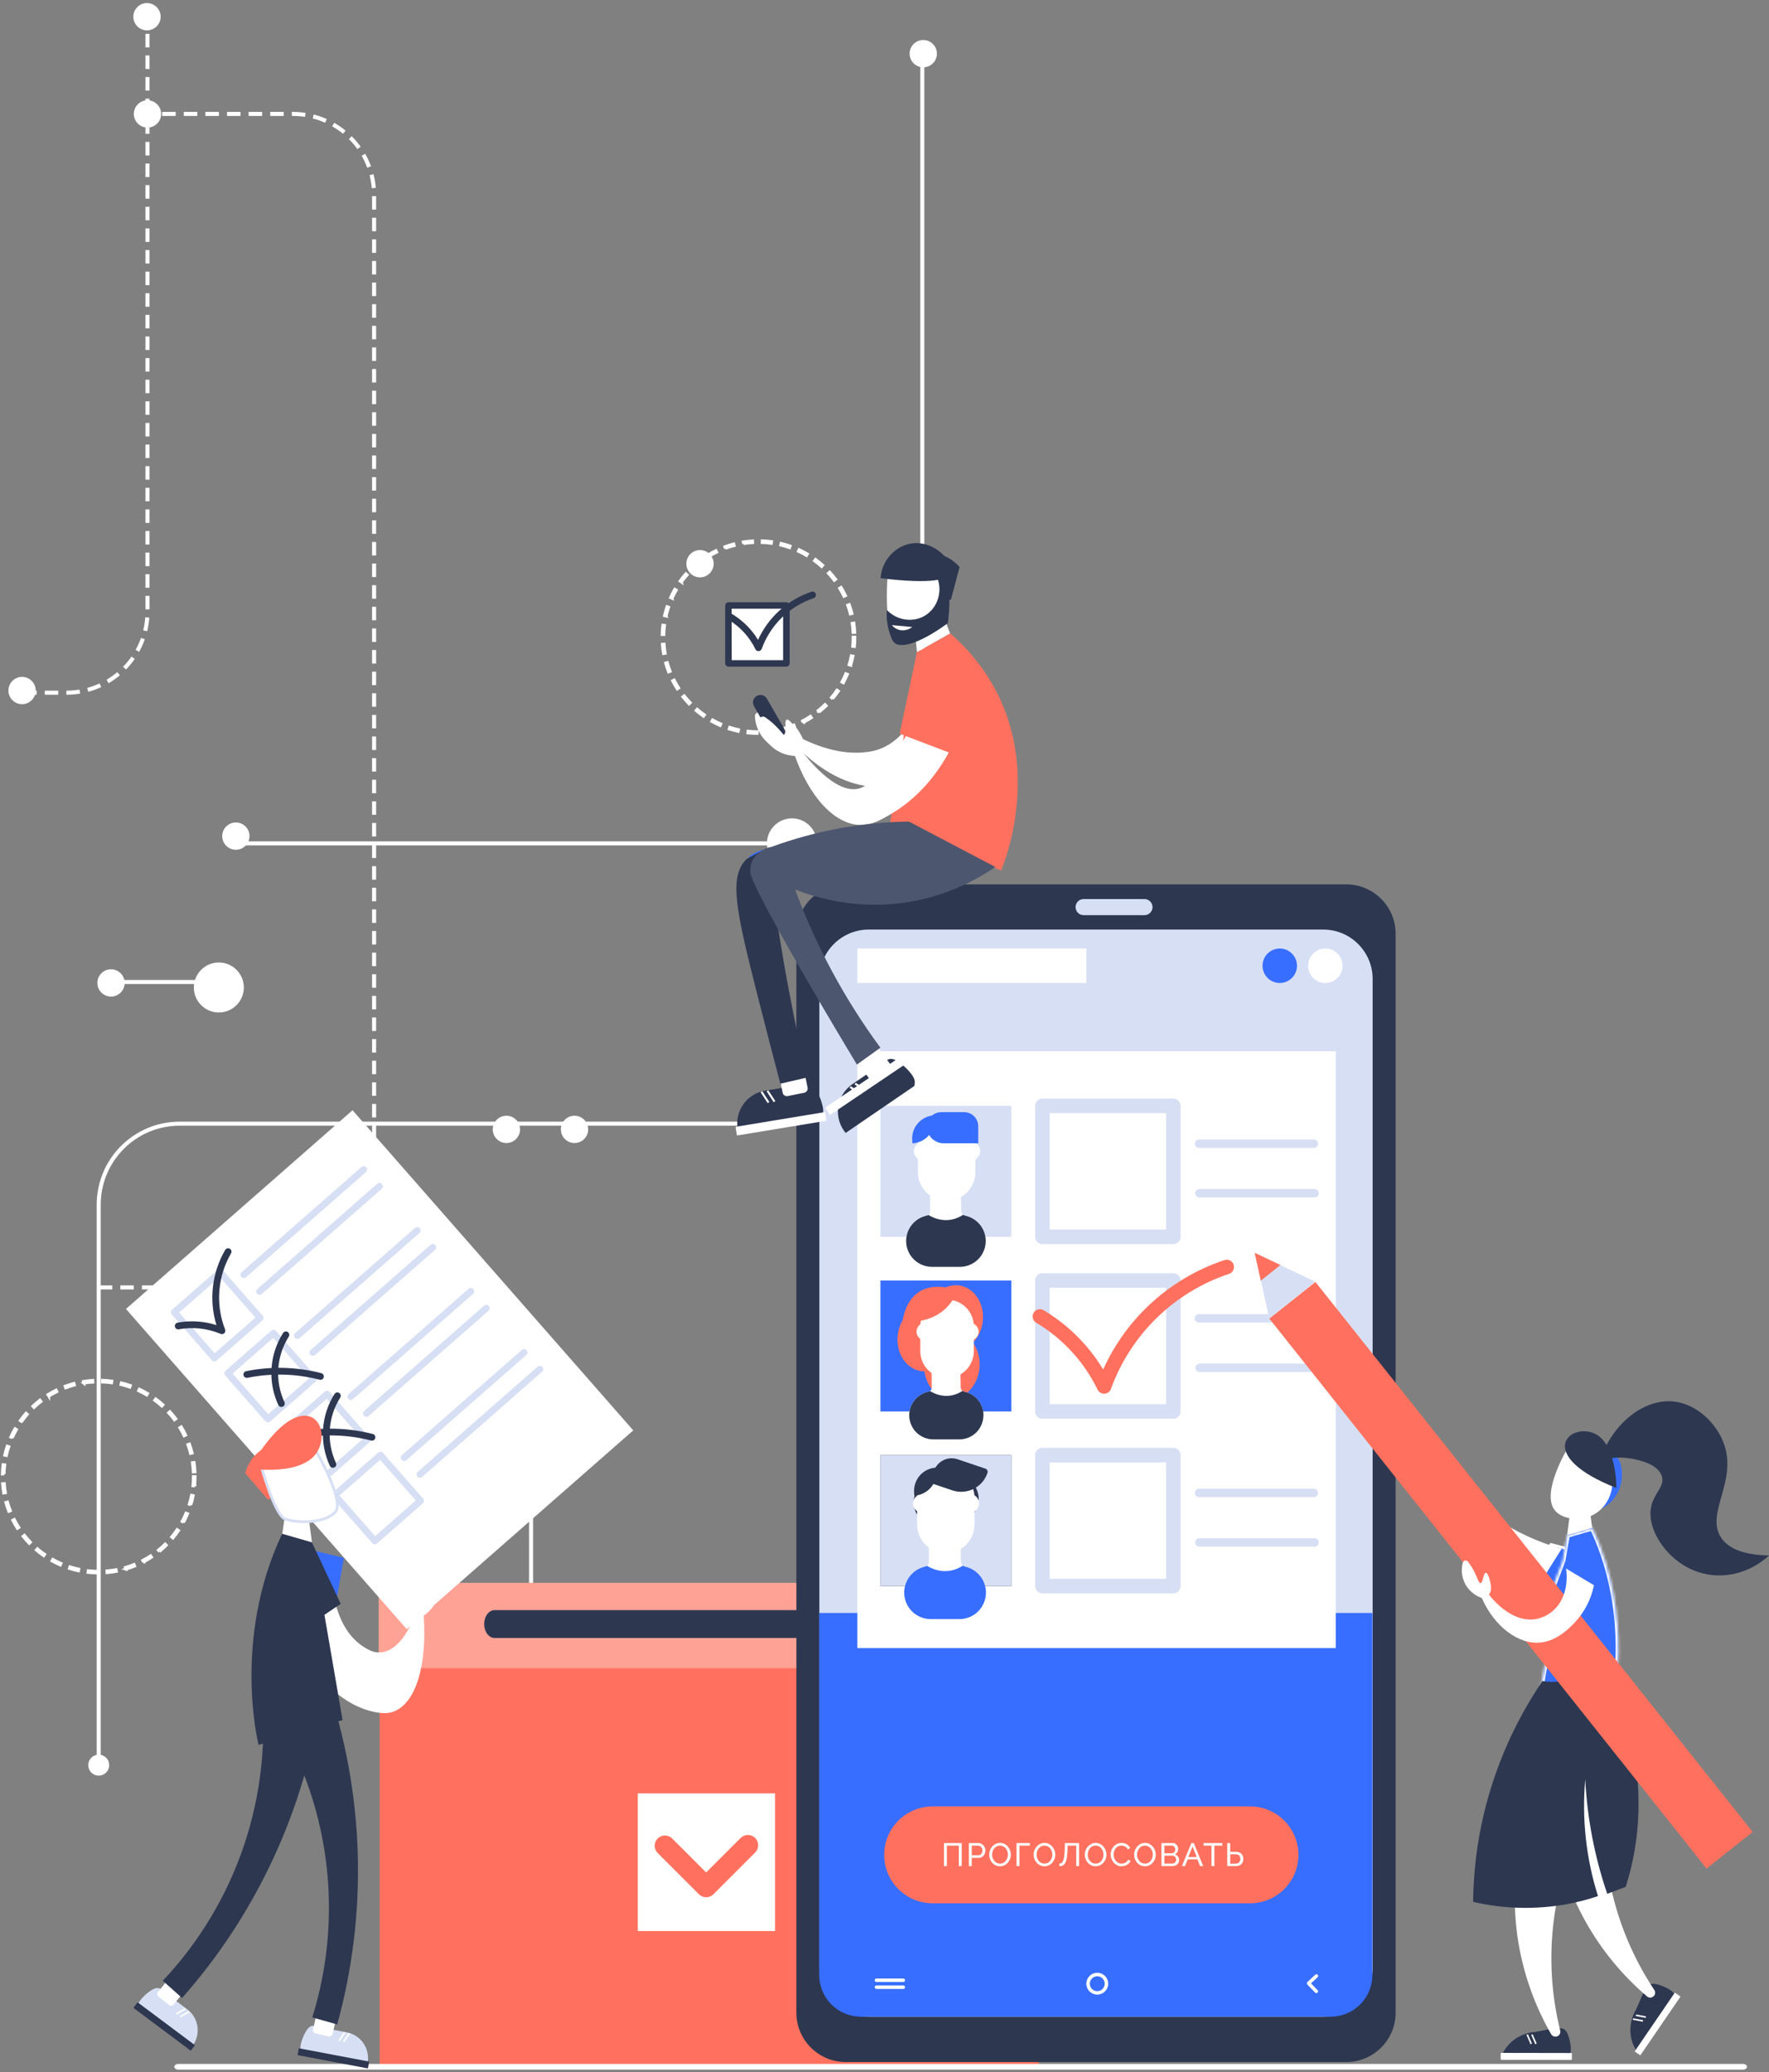 <svg width="655" height="767" viewBox="0 0 655 767" fill="none" xmlns="http://www.w3.org/2000/svg">
<rect x="0" y="0" width="655" height="767" fill="#808080" stroke="none"/>
<path d="M391.001 475.424H390.301V546.009H391.001V475.424Z" fill="white" stroke="white"/>
<path d="M299.42 318.33C302.839 314.912 302.839 309.37 299.42 305.951C296.001 302.533 290.457 302.533 287.038 305.951C283.618 309.37 283.618 314.912 287.038 318.33C290.457 321.748 296.001 321.748 299.42 318.33Z" fill="white" stroke="white"/>
<path d="M396.84 481.614C400.259 478.196 400.259 472.654 396.84 469.236C393.421 465.817 387.877 465.817 384.458 469.236C381.038 472.654 381.038 478.196 384.458 481.614C387.877 485.032 393.421 485.032 396.84 481.614Z" fill="white" stroke="white"/>
<path d="M187.503 422.552C190.018 422.552 192.056 420.514 192.056 418.001C192.056 415.487 190.018 413.449 187.503 413.449C184.989 413.449 182.951 415.487 182.951 418.001C182.951 420.514 184.989 422.552 187.503 422.552Z" fill="white" stroke="white"/>
<path d="M212.723 422.552C215.237 422.552 217.275 420.514 217.275 418.001C217.275 415.487 215.237 413.449 212.723 413.449C210.208 413.449 208.17 415.487 208.17 418.001C208.17 420.514 210.208 422.552 212.723 422.552Z" fill="white" stroke="white"/>
<path d="M260.93 212.845C263.253 211.883 264.356 209.221 263.394 206.898C262.432 204.576 259.769 203.473 257.446 204.435C255.123 205.397 254.02 208.059 254.982 210.382C255.944 212.704 258.607 213.807 260.93 212.845Z" fill="white" stroke="white"/>
<path d="M87.331 314.009C89.845 314.009 91.884 311.972 91.884 309.458C91.884 306.944 89.845 304.907 87.331 304.907C84.817 304.907 82.778 306.944 82.778 309.458C82.778 311.972 84.817 314.009 87.331 314.009Z" fill="white" stroke="white"/>
<path d="M41.103 368.349C43.617 368.349 45.656 366.312 45.656 363.798C45.656 361.284 43.617 359.247 41.103 359.247C38.589 359.247 36.55 361.284 36.55 363.798C36.55 366.312 38.589 368.349 41.103 368.349Z" fill="white" stroke="white"/>
<path d="M390.651 550.705C393.165 550.705 395.203 548.667 395.203 546.153C395.203 543.64 393.165 541.602 390.651 541.602C388.136 541.602 386.098 543.64 386.098 546.153C386.098 548.667 388.136 550.705 390.651 550.705Z" fill="white" stroke="white"/>
<path d="M346.347 20.591C346.752 18.11 345.069 15.771 342.587 15.366C340.106 14.961 337.766 16.644 337.361 19.125C336.956 21.606 338.639 23.945 341.121 24.35C343.602 24.755 345.942 23.072 346.347 20.591Z" fill="white" stroke="white"/>
<path d="M58.917 6.921C59.322 4.44 57.638 2.101 55.157 1.696C52.675 1.291 50.335 2.974 49.93 5.455C49.525 7.936 51.208 10.275 53.69 10.68C56.172 11.085 58.512 9.402 58.917 6.921Z" fill="white" stroke="white"/>
<path d="M12.66 256.307C13.065 253.827 11.381 251.487 8.9 251.082C6.418 250.677 4.078 252.36 3.673 254.841C3.268 257.322 4.951 259.661 7.433 260.066C9.915 260.471 12.255 258.788 12.66 256.307Z" fill="white" stroke="white"/>
<path d="M59.102 42.902C59.507 40.421 57.824 38.082 55.342 37.677C52.861 37.272 50.521 38.955 50.116 41.436C49.711 43.917 51.394 46.256 53.876 46.661C56.357 47.066 58.697 45.383 59.102 42.902Z" fill="white" stroke="white"/>
<path d="M198.885 539.745C203.576 538.488 206.359 533.668 205.102 528.979C203.845 524.29 199.023 521.508 194.332 522.765C189.642 524.022 186.859 528.842 188.116 533.531C189.373 538.22 194.195 541.002 198.885 539.745Z" fill="white" stroke="white"/>
<path d="M328.097 581.7C329.903 581.216 330.975 579.36 330.491 577.554C330.006 575.748 328.15 574.677 326.343 575.161C324.536 575.645 323.465 577.501 323.949 579.307C324.433 581.113 326.29 582.184 328.097 581.7Z" fill="white" stroke="white"/>
<path d="M291.789 643.015C293.595 642.531 294.667 640.674 294.183 638.869C293.699 637.063 291.842 635.991 290.035 636.475C288.229 636.959 287.157 638.816 287.641 640.621C288.125 642.427 289.982 643.499 291.789 643.015Z" fill="white" stroke="white"/>
<path d="M37.424 656.573C39.23 656.089 40.302 654.233 39.818 652.427C39.334 650.621 37.477 649.549 35.67 650.033C33.864 650.517 32.792 652.374 33.276 654.18C33.76 655.985 35.617 657.057 37.424 656.573Z" fill="white" stroke="white"/>
<path d="M87.218 371.671C90.638 368.252 90.638 362.71 87.218 359.292C83.799 355.874 78.255 355.874 74.836 359.292C71.417 362.71 71.417 368.252 74.836 371.671C78.255 375.089 83.799 375.089 87.218 371.671Z" fill="white" stroke="white"/>
<path d="M280.387 271.504C279.211 271.489 278.036 271.416 276.861 271.288L276.936 270.59C278.078 270.716 279.243 270.789 280.395 270.802L280.387 271.504ZM283.918 271.376L283.858 270.677C285.01 270.579 286.157 270.424 287.293 270.212L287.421 270.901C286.269 271.115 285.091 271.275 283.918 271.376ZM273.371 270.724C272.222 270.478 271.072 270.175 269.954 269.817L270.166 269.149C271.263 269.499 272.389 269.799 273.515 270.039L273.371 270.724ZM290.872 270.081L290.676 269.41C291.786 269.088 292.879 268.708 293.951 268.274L294.212 268.924C293.115 269.368 291.996 269.754 290.859 270.081H290.872ZM266.658 268.575C265.575 268.106 264.517 267.583 263.487 267.008L263.829 266.397C264.838 266.96 265.875 267.473 266.935 267.932L266.658 268.575ZM297.42 267.441L297.096 266.822C298.115 266.287 299.118 265.697 300.082 265.062L300.468 265.647C299.47 266.295 298.447 266.898 297.407 267.441H297.42ZM260.488 265.138C259.524 264.467 258.581 263.741 257.688 262.979L258.143 262.456C259.02 263.206 259.942 263.916 260.888 264.574L260.488 265.138ZM303.326 263.571L302.884 263.028C303.78 262.305 304.648 261.527 305.468 260.717L305.959 261.216C305.105 262.031 304.219 262.825 303.308 263.561L303.326 263.571ZM255.12 260.569C254.305 259.723 253.524 258.827 252.796 257.905L253.347 257.472C254.06 258.375 254.825 259.255 255.625 260.083L255.12 260.569ZM308.351 258.613L307.811 258.166C308.547 257.278 309.247 256.338 309.9 255.393L310.48 255.787C309.799 256.748 309.083 257.699 308.333 258.602L308.351 258.613ZM250.745 255.025C250.113 254.038 249.523 253.004 248.99 251.959L249.614 251.641C250.137 252.667 250.714 253.68 251.336 254.649L250.745 255.025ZM312.288 252.764L311.671 252.432C312.22 251.419 312.716 250.367 313.168 249.299L313.813 249.56C313.359 250.653 312.85 251.722 312.288 252.764ZM247.53 248.732C247.104 247.64 246.731 246.512 246.414 245.379L247.091 245.191C247.399 246.305 247.764 247.402 248.183 248.479L247.53 248.732ZM315.015 246.251L314.344 246.048C314.681 244.946 314.965 243.815 315.19 242.69L315.877 242.825C315.647 243.964 315.357 245.118 315.015 246.236V246.251ZM245.641 241.932C245.44 240.778 245.297 239.598 245.21 238.426L245.91 238.373C245.994 239.525 246.135 240.682 246.331 241.812L245.641 241.932ZM316.397 239.321L315.699 239.251C315.809 238.107 315.866 236.945 315.866 235.791H316.566C316.566 236.966 316.509 238.154 316.397 239.321ZM245.827 234.9L245.127 234.882C245.155 233.704 245.244 232.532 245.388 231.36L246.083 231.446C245.942 232.584 245.855 233.746 245.827 234.9ZM315.83 234.117C315.775 232.966 315.663 231.806 315.495 230.67L316.19 230.568C316.36 231.728 316.475 232.919 316.53 234.086L315.83 234.117ZM246.681 228.041L245.999 227.887C246.259 226.74 246.577 225.607 246.95 224.492L247.613 224.714C247.248 225.785 246.934 226.913 246.678 228.033L246.681 228.041ZM314.824 227.27C314.545 226.155 314.205 225.04 313.816 223.957L314.474 223.722C314.871 224.826 315.219 225.965 315.503 227.101L314.824 227.27ZM248.872 221.476L248.235 221.189C248.716 220.118 249.256 219.061 249.841 218.04L250.447 218.39C249.873 219.379 249.343 220.419 248.87 221.468L248.872 221.476ZM312.484 220.761C311.987 219.716 311.439 218.695 310.841 217.711L311.439 217.348C312.048 218.353 312.612 219.4 313.116 220.458L312.484 220.761ZM252.32 215.473L251.751 215.068C252.433 214.113 253.169 213.18 253.945 212.295L254.467 212.757C253.71 213.616 252.986 214.53 252.318 215.465L252.32 215.473ZM308.903 214.839C308.213 213.917 307.469 213.011 306.69 212.17L307.213 211.697C307.996 212.564 308.764 213.478 309.469 214.418L308.903 214.839ZM256.876 210.256L256.398 209.734C257.256 208.925 258.155 208.161 259.091 207.444L259.517 208C258.608 208.713 257.717 209.467 256.876 210.256ZM304.224 209.734C303.368 208.963 302.461 208.23 301.534 207.548L301.949 206.984C302.895 207.679 303.817 208.428 304.695 209.211L304.224 209.734ZM262.366 206.049L261.995 205.456C262.993 204.835 264.035 204.258 265.088 203.738L265.396 204.368C264.372 204.864 263.346 205.43 262.366 206.039V206.049ZM298.642 205.642C297.65 205.054 296.618 204.511 295.576 204.028L295.871 203.391C296.934 203.884 297.987 204.435 299.006 205.039L298.642 205.642ZM268.578 202.994L268.332 202.339C269.436 201.925 270.559 201.568 271.699 201.268L271.879 201.944C270.767 202.226 269.657 202.582 268.578 202.984V202.994ZM292.363 202.733C291.274 202.354 290.156 202.025 289.038 201.756L289.203 201.077C290.35 201.351 291.484 201.682 292.598 202.07L292.363 202.733ZM275.27 201.234L275.16 200.542C276.317 200.357 277.511 200.229 278.673 200.158L278.715 200.858C277.561 200.921 276.412 201.041 275.27 201.218V201.234ZM285.632 201.119C284.487 200.962 283.336 200.861 282.181 200.819L282.207 200.119C283.38 200.164 284.558 200.265 285.728 200.425L285.632 201.119Z" fill="white" stroke="white"/>
<path d="M36.09 582.214C34.912 582.199 33.726 582.126 32.564 581.998L32.65 581.313C33.792 581.439 34.954 581.509 36.108 581.525L36.09 582.214ZM39.622 582.086L39.562 581.389C40.714 581.292 41.86 581.137 42.996 580.924L43.124 581.614C41.973 581.836 40.794 581.987 39.622 582.097V582.086ZM29.074 581.436C27.921 581.19 26.781 580.887 25.658 580.527L25.869 579.862C26.97 580.214 28.087 580.51 29.218 580.749L29.074 581.436ZM46.575 580.794L46.377 580.123C47.484 579.799 48.586 579.418 49.652 578.987L49.913 579.637C48.816 580.076 47.69 580.465 46.565 580.791L46.575 580.794ZM22.359 579.287C21.28 578.82 20.214 578.292 19.188 577.72L19.53 577.109C20.539 577.673 21.575 578.185 22.636 578.645L22.359 579.287ZM53.121 578.154L52.797 577.532C53.816 577.01 54.821 576.407 55.782 575.775L56.159 576.352C55.176 577.005 54.153 577.608 53.11 578.154H53.121ZM16.189 575.848C15.225 575.18 14.285 574.454 13.389 573.691L13.843 573.169C14.721 573.919 15.646 574.629 16.589 575.284L16.189 575.848ZM59.027 574.281L58.585 573.736C59.479 573.012 60.348 572.237 61.169 571.427L61.644 571.913C60.808 572.743 59.923 573.535 59.011 574.263L59.027 574.281ZM10.821 571.276C10.006 570.433 9.225 569.537 8.496 568.615L9.048 568.182C9.761 569.085 10.529 569.963 11.325 570.793L10.821 571.276ZM64.034 569.302L63.496 568.855C64.239 567.968 64.936 567.043 65.586 566.085L66.165 566.477C65.503 567.454 64.792 568.397 64.034 569.302ZM6.43 565.717C5.798 564.727 5.208 563.696 4.675 562.649L5.299 562.333C5.822 563.359 6.402 564.369 7.021 565.341L6.43 565.717ZM67.991 563.455L67.375 563.121C67.926 562.103 68.424 561.057 68.869 559.988L69.517 560.249C69.065 561.359 68.55 562.432 67.991 563.466V563.455ZM3.233 559.424C2.807 558.33 2.434 557.202 2.118 556.071L2.794 555.883C3.103 556.996 3.467 558.094 3.886 559.17L3.233 559.424ZM70.716 556.943L70.047 556.737C70.385 555.632 70.668 554.512 70.893 553.379L71.58 553.517C71.35 554.679 71.06 555.831 70.716 556.953V556.943ZM1.342 552.622C1.144 551.467 1 550.287 0.914 549.115L1.614 549.065C1.696 550.218 1.837 551.365 2.034 552.504L1.342 552.622ZM72.1 550.01L71.403 549.942C71.512 548.799 71.57 547.634 71.57 546.483H72.27C72.27 547.678 72.212 548.867 72.092 550.031L72.1 550.01ZM1.53 545.59L0.83 545.574C0.859 544.399 0.948 543.224 1.091 542.049L1.786 542.135C1.645 543.297 1.567 544.459 1.53 545.61V545.59ZM71.533 544.806C71.478 543.655 71.366 542.495 71.199 541.357L71.894 541.258C72.064 542.414 72.178 543.608 72.233 544.772L71.533 544.806ZM2.382 538.751L1.7 538.597C1.96 537.45 2.277 536.317 2.651 535.202L3.314 535.424C2.951 536.497 2.638 537.62 2.382 538.751ZM70.525 537.967C70.246 536.852 69.906 535.737 69.517 534.654L70.175 534.416C70.572 535.521 70.919 536.659 71.204 537.811L70.525 537.967ZM4.573 532.173L3.936 531.886C4.416 530.815 4.957 529.758 5.542 528.737L6.148 529.087C5.576 530.095 5.046 531.131 4.573 532.181V532.173ZM68.174 531.463C67.678 530.418 67.129 529.4 66.528 528.413L67.129 528.045C67.74 529.053 68.3 530.091 68.806 531.155L68.174 531.463ZM8.011 526.178L7.441 525.77C8.123 524.817 8.862 523.883 9.635 523L10.158 523.462C9.4 524.331 8.687 525.237 8.021 526.178H8.011ZM64.593 525.541C63.901 524.619 63.156 523.713 62.381 522.875L62.903 522.399C63.687 523.264 64.454 524.18 65.16 525.12L64.593 525.541ZM12.579 520.968L12.101 520.446C12.958 519.642 13.862 518.879 14.794 518.156L15.22 518.712C14.308 519.428 13.42 520.18 12.579 520.968ZM59.928 520.446C59.071 519.676 58.165 518.94 57.237 518.261L57.653 517.697C58.598 518.389 59.52 519.138 60.395 519.924L59.928 520.446ZM18.07 516.762L17.699 516.166C18.699 515.545 19.739 514.968 20.789 514.451L21.1 515.08C20.07 515.576 19.049 516.14 18.07 516.751V516.762ZM54.346 516.352C53.351 515.764 52.319 515.224 51.279 514.738L51.572 514.104C52.635 514.597 53.688 515.148 54.706 515.749L54.346 516.352ZM24.292 513.696L24.046 513.038C25.143 512.631 26.277 512.271 27.413 511.968L27.593 512.647C26.476 512.94 25.374 513.291 24.292 513.696ZM48.077 513.435C46.993 513.059 45.875 512.73 44.752 512.461L44.914 511.78C46.06 512.041 47.202 512.391 48.309 512.774L48.077 513.435ZM30.984 511.939L30.871 511.247C32.029 511.062 33.222 510.931 34.385 510.86L34.426 511.56C33.267 511.623 32.107 511.748 30.973 511.931L30.984 511.939ZM41.346 511.821C40.209 511.667 39.047 511.56 37.895 511.521L37.921 510.821C39.097 510.866 40.272 510.97 41.442 511.129L41.346 511.821Z" fill="white" stroke="white"/>
<path d="M390.546 582.214C389.371 582.199 388.182 582.126 387.02 581.998L387.096 581.303C388.237 581.428 389.402 581.499 390.554 581.515L390.546 582.214ZM394.078 582.086L394.02 581.389C395.171 581.292 396.317 581.137 397.452 580.924L397.58 581.614C396.429 581.836 395.25 581.987 394.078 582.097V582.086ZM383.53 581.436C382.377 581.191 381.237 580.887 380.114 580.527L380.325 579.859C381.426 580.213 382.545 580.51 383.676 580.749L383.53 581.436ZM401.031 580.794L400.835 580.123C401.94 579.799 403.042 579.418 404.108 578.987L404.369 579.637C403.272 580.076 402.149 580.465 401.021 580.791L401.031 580.794ZM376.815 579.285C375.732 578.816 374.674 578.293 373.644 577.718L373.986 577.107C374.995 577.669 376.031 578.181 377.092 578.64L376.815 579.285ZM407.579 578.154L407.253 577.532C408.274 577.01 409.277 576.407 410.238 575.775L410.615 576.352C409.632 577.005 408.609 577.608 407.569 578.154H407.579ZM370.645 575.848C369.681 575.18 368.738 574.454 367.845 573.691L368.299 573.169C369.177 573.916 370.099 574.629 371.045 575.284L370.645 575.848ZM413.483 574.281L413.041 573.736C413.935 573.012 414.804 572.234 415.625 571.427L416.1 571.913C415.267 572.743 414.381 573.535 413.47 574.263L413.483 574.281ZM365.275 571.276C364.456 570.428 363.68 569.539 362.95 568.613L363.501 568.179C364.214 569.085 364.982 569.963 365.779 570.79L365.275 571.276ZM418.506 569.32L417.968 568.874C418.704 567.988 419.404 567.046 420.057 566.103L420.637 566.495C419.958 567.458 419.234 568.409 418.493 569.302L418.506 569.32ZM360.899 565.735C360.267 564.745 359.677 563.714 359.144 562.667L359.771 562.351C360.293 563.377 360.871 564.388 361.49 565.356L360.899 565.735ZM422.463 563.474L421.846 563.139C422.397 562.121 422.895 561.075 423.34 560.006L423.988 560.267C423.521 561.361 423.009 562.434 422.45 563.466L422.463 563.474ZM357.702 559.442C357.276 558.343 356.904 557.223 356.59 556.087L357.263 555.899C357.572 557.008 357.94 558.115 358.355 559.186L357.702 559.442ZM425.187 556.961L424.516 556.755C424.855 555.651 425.137 554.53 425.362 553.397L426.049 553.535C425.806 554.679 425.516 555.831 425.174 556.953L425.187 556.961ZM355.814 552.64C355.612 551.479 355.469 550.308 355.385 549.133L356.083 549.083C356.166 550.232 356.307 551.389 356.503 552.52L355.814 552.64ZM426.569 550.029L425.872 549.961C425.984 548.822 426.041 547.658 426.041 546.501H426.741C426.728 547.681 426.671 548.869 426.548 550.031L426.569 550.029ZM356.002 545.608L355.302 545.59C355.33 544.412 355.417 543.236 355.563 542.067L356.258 542.153C356.104 543.294 356.023 544.456 355.989 545.61L356.002 545.608ZM426.005 544.824C425.95 543.673 425.838 542.511 425.67 541.378L426.365 541.276C426.532 542.433 426.647 543.626 426.702 544.793L426.005 544.824ZM356.84 538.751L356.156 538.597C356.417 537.453 356.736 536.307 357.107 535.202L357.773 535.424C357.407 536.5 357.094 537.623 356.84 538.751ZM424.981 537.967C424.699 536.847 424.362 535.732 423.973 534.651L424.631 534.416C425.028 535.518 425.373 536.654 425.66 537.811L424.981 537.967ZM359.029 532.168L358.392 531.881C358.874 530.81 359.41 529.764 359.998 528.747L360.604 529.095C360.032 530.092 359.505 531.129 359.032 532.178L359.029 532.168ZM422.64 531.455C422.142 530.411 421.596 529.387 420.995 528.405L421.596 528.042C422.202 529.045 422.766 530.092 423.273 531.155L422.64 531.455ZM362.477 526.167L361.908 525.76C362.589 524.804 363.329 523.872 364.102 522.99L364.624 523.449C363.872 524.326 363.148 525.24 362.48 526.178L362.477 526.167ZM419.059 525.53C418.37 524.611 417.625 523.702 416.847 522.864L417.369 522.392C418.153 523.258 418.937 524.175 419.624 525.112L419.059 525.53ZM367.035 520.958L366.557 520.436C367.411 519.634 368.318 518.869 369.25 518.148L369.676 518.702C368.767 519.428 367.879 520.18 367.038 520.968L367.035 520.958ZM414.384 520.436C413.53 519.668 412.623 518.932 411.693 518.25L412.109 517.686C413.057 518.381 413.979 519.13 414.851 519.914L414.384 520.436ZM372.526 516.751L372.155 516.156C373.155 515.535 374.195 514.957 375.245 514.44L375.556 515.07C374.518 515.578 373.508 516.139 372.528 516.751H372.526ZM408.802 516.341C407.807 515.754 406.775 515.213 405.735 514.728L406.028 514.093C407.091 514.587 408.144 515.138 409.162 515.738L408.802 516.341ZM378.748 513.696L378.502 513.038C379.596 512.631 380.73 512.271 381.869 511.968L382.049 512.644C380.923 512.939 379.813 513.294 378.748 513.696ZM402.533 513.435C401.449 513.059 400.331 512.73 399.208 512.461L399.37 511.78C400.516 512.041 401.658 512.391 402.765 512.774L402.533 513.435ZM385.44 511.939L385.327 511.247C386.484 511.062 387.678 510.931 388.841 510.86L388.882 511.56C387.725 511.623 386.565 511.748 385.432 511.931L385.44 511.939ZM395.802 511.821C394.663 511.667 393.503 511.56 392.351 511.521L392.377 510.821C393.553 510.866 394.728 510.97 395.898 511.129L395.802 511.821Z" fill="white" stroke="white"/>
<path d="M327.22 581.656C327.22 504.246 327.22 503.405 327.22 445.911C327.22 429.343 313.788 415.882 297.22 415.882L66.547 415.882C49.978 415.882 36.547 429.313 36.547 445.882L36.547 653.303" stroke="white" stroke-width="1.5"/>
<path d="M196.639 531.407L196.639 609.745C196.639 626.314 210.07 639.745 226.639 639.745L290.912 639.745" stroke="white" stroke-width="1.5"/>
<path d="M36.547 476.497L108.512 476.497C125.081 476.497 138.512 463.066 138.512 446.497L138.512 72.169C138.512 55.601 125.08 42.169 108.512 42.169L53.895 42.169" stroke="white" stroke-width="1.5" stroke-dasharray="5 3"/>
<path d="M8.578 256.378L24.609 256.378C41.177 256.378 54.609 242.947 54.609 226.378L54.609 3.949" stroke="white" stroke-width="1.5" stroke-dasharray="5 3"/>
<path d="M83.26 363.46L43.124 363.46" stroke="white" stroke-width="1.5"/>
<path d="M85.016 312.141L311.502 312.141C328.071 312.141 341.502 298.709 341.502 282.141L341.502 22.547" stroke="white" stroke-width="1.5"/>
<path d="M574.266 571.619L583.353 574.008L580.504 581.989L580.482 582.05L580.477 582.115L579.972 588.211L566.936 582.49L574.266 571.619Z" fill="#376EFF" stroke="white"/>
<mask id="path-29-inside-1_0_2558" fill="white">
<path fill-rule="evenodd" clip-rule="evenodd" d="M589.624 565.458C605.38 598.771 597.019 631.688 597.019 631.688L570.647 623.927L575.888 593.479L573.152 591.985L578.637 577.508L580.247 568.157L589.624 565.458Z"/>
</mask>
<path fill-rule="evenodd" clip-rule="evenodd" d="M589.624 565.458C605.38 598.771 597.019 631.688 597.019 631.688L570.647 623.927L575.888 593.479L573.152 591.985L578.637 577.508L580.247 568.157L589.624 565.458Z" fill="#376EFF"/>
<path d="M597.019 631.688L596.736 632.647L597.732 632.94L597.988 631.934L597.019 631.688ZM589.624 565.458L590.528 565.03L590.165 564.262L589.348 564.497L589.624 565.458ZM570.647 623.927L569.661 623.757L569.51 624.635L570.364 624.886L570.647 623.927ZM575.888 593.479L576.874 593.648L576.995 592.943L576.367 592.601L575.888 593.479ZM573.152 591.985L572.217 591.631L571.908 592.446L572.673 592.863L573.152 591.985ZM578.637 577.508L579.572 577.862L579.606 577.772L579.623 577.677L578.637 577.508ZM580.247 568.157L579.97 567.196L579.368 567.369L579.261 567.987L580.247 568.157ZM597.019 631.688C597.988 631.934 597.988 631.933 597.988 631.933C597.988 631.932 597.988 631.932 597.989 631.931C597.989 631.93 597.989 631.928 597.99 631.925C597.991 631.92 597.993 631.913 597.995 631.905C598 631.887 598.006 631.861 598.014 631.828C598.03 631.761 598.054 631.663 598.083 631.534C598.142 631.278 598.226 630.9 598.327 630.409C598.528 629.428 598.796 627.994 599.068 626.171C599.611 622.527 600.169 617.325 600.23 611.075C600.352 598.58 598.489 581.862 590.528 565.03L588.72 565.886C596.515 582.367 598.35 598.764 598.23 611.056C598.17 617.199 597.622 622.308 597.09 625.876C596.824 627.66 596.562 629.059 596.368 630.007C596.27 630.482 596.19 630.844 596.134 631.085C596.106 631.206 596.085 631.297 596.07 631.357C596.063 631.387 596.058 631.409 596.054 631.423C596.052 631.43 596.051 631.435 596.05 631.438C596.05 631.44 596.05 631.441 596.05 631.441C596.049 631.442 596.049 631.442 596.049 631.442C596.049 631.442 596.049 631.441 597.019 631.688ZM570.364 624.886L596.736 632.647L597.301 630.728L570.929 622.968L570.364 624.886ZM574.903 593.309L569.661 623.757L571.632 624.097L576.874 593.648L574.903 593.309ZM576.367 592.601L573.631 591.108L572.673 592.863L575.409 594.356L576.367 592.601ZM574.087 592.34L579.572 577.862L577.702 577.153L572.217 591.631L574.087 592.34ZM579.261 567.987L577.652 577.338L579.623 577.677L581.232 568.327L579.261 567.987ZM589.348 564.497L579.97 567.196L580.523 569.118L589.901 566.419L589.348 564.497Z" fill="white" mask="url(#path-29-inside-1_0_2558)"/>
<path d="M384.577 586.159H140.567V764.139H384.577V586.159Z" fill="#FF715E"/>
<path d="M286.977 663.758H236.148V714.701H286.977V663.758Z" fill="white"/>
<path d="M384.921 585.814H140.223V617.424H384.921V585.814Z" fill="#FFA296"/>
<path d="M306.508 606.232H183.229C182.714 606.252 182.203 606.133 181.723 605.882C181.244 605.632 180.807 605.256 180.438 604.775C180.069 604.295 179.776 603.72 179.576 603.085C179.376 602.451 179.272 601.768 179.272 601.079C179.272 600.39 179.376 599.708 179.576 599.073C179.776 598.438 180.069 597.864 180.438 597.383C180.807 596.903 181.244 596.527 181.723 596.276C182.203 596.026 182.714 595.907 183.229 595.926H306.508C307.51 595.964 308.461 596.523 309.16 597.486C309.858 598.448 310.249 599.737 310.249 601.079C310.249 602.422 309.858 603.711 309.16 604.673C308.461 605.635 307.51 606.195 306.508 606.232Z" fill="#2D3750"/>
<path d="M645.392 766.004H65.988C65.606 766.004 65.24 765.893 64.969 765.695C64.699 765.497 64.547 765.228 64.547 764.948C64.547 764.669 64.699 764.4 64.969 764.202C65.24 764.004 65.606 763.893 65.988 763.893H645.392C645.581 763.893 645.768 763.92 645.943 763.973C646.118 764.026 646.277 764.104 646.411 764.202C646.545 764.3 646.651 764.417 646.723 764.545C646.795 764.673 646.833 764.81 646.833 764.948C646.833 765.087 646.795 765.224 646.723 765.352C646.651 765.48 646.545 765.597 646.411 765.695C646.277 765.793 646.118 765.87 645.943 765.924C645.768 765.977 645.581 766.004 645.392 766.004Z" fill="white"/>
<path d="M70.695 758.004L51.167 743.389L51.114 742.337C51.017 740.448 54.806 737.247 56.473 736.357C59.148 734.932 59.711 736.47 62.297 738.404L69.299 743.64C70.323 744.404 71.186 745.361 71.84 746.459C72.493 747.556 72.923 748.772 73.106 750.036C73.288 751.3 73.22 752.588 72.904 753.825C72.588 755.063 72.032 756.226 71.266 757.248L70.695 758.004Z" fill="#D7DFF4"/>
<path d="M72.019 756.821L51.108 741.199C51.017 741.131 50.888 741.149 50.819 741.241L49.526 742.971C49.457 743.063 49.476 743.192 49.567 743.26L70.479 758.883C70.57 758.951 70.699 758.932 70.767 758.841L72.061 757.11C72.129 757.019 72.111 756.89 72.019 756.821Z" fill="#2D3750"/>
<path d="M62.925 731.767L68.714 736.437L64.328 741.872C64.117 742.133 63.81 742.3 63.476 742.336C63.142 742.372 62.808 742.273 62.546 742.062L58.729 738.983C58.467 738.772 58.3 738.466 58.264 738.132C58.229 737.798 58.327 737.463 58.538 737.202L62.925 731.767Z" fill="white"/>
<path d="M68.457 743.246L65.167 745.108L65.454 745.615L68.744 743.754L68.457 743.246Z" fill="white"/>
<path d="M69.879 744.307L66.59 746.168L66.877 746.676L70.166 744.814L69.879 744.307Z" fill="white"/>
<path d="M123.496 500.474L122.634 504.205C122.609 504.289 122.558 504.363 122.488 504.415C122.418 504.468 122.333 504.496 122.245 504.496C122.158 504.496 122.072 504.468 122.002 504.415C121.932 504.363 121.881 504.289 121.857 504.205L121.61 503.21C121.508 502.805 121.323 502.425 121.067 502.096C120.81 501.766 120.488 501.494 120.12 501.296C119.932 501.195 119.72 501.147 119.507 501.156C119.294 501.165 119.087 501.231 118.908 501.348C118.729 501.465 118.585 501.627 118.491 501.819C118.396 502.011 118.355 502.224 118.372 502.437L119.044 510.833L125.924 513.418L131.59 504.99C131.742 504.764 131.84 504.507 131.877 504.238C131.914 503.969 131.89 503.694 131.805 503.436L130.639 499.916C130.291 498.872 123.354 497.925 123.484 500.47" fill="white"/>
<path d="M127.304 576.597L105.546 571.321L99.127 583.039L112.374 589.307L124.783 591.208L127.304 576.597Z" fill="#376EFF"/>
<path d="M128.741 538.493L126.426 506.341L118.959 506.131L115.021 536.952L121.229 543.867L128.741 538.493Z" fill="white"/>
<path d="M46.639 484.467L150.579 602.959L234.472 529.405L130.532 410.913L46.639 484.467Z" fill="white"/>
<path d="M79.393 503.861H79.312C78.984 503.844 78.676 503.698 78.454 503.456L63.604 486.498C63.496 486.375 63.413 486.231 63.36 486.076C63.307 485.92 63.285 485.756 63.296 485.592C63.307 485.428 63.35 485.268 63.423 485.12C63.496 484.973 63.598 484.842 63.722 484.734L80.647 469.909C80.898 469.69 81.224 469.58 81.555 469.601C81.886 469.622 82.196 469.774 82.416 470.022L97.261 486.947C97.37 487.071 97.453 487.214 97.506 487.37C97.559 487.525 97.581 487.69 97.57 487.854C97.559 488.018 97.516 488.178 97.443 488.325C97.37 488.473 97.268 488.604 97.144 488.712L80.218 503.557C79.989 503.754 79.695 503.862 79.393 503.861ZM66.312 485.802L79.498 500.846L94.546 487.652L81.348 472.607L66.312 485.802Z" fill="#D7DFF4"/>
<path d="M90.276 473.024C90.023 473.021 89.777 472.941 89.571 472.795C89.364 472.65 89.207 472.445 89.119 472.208C89.032 471.971 89.018 471.713 89.08 471.468C89.142 471.223 89.277 471.002 89.466 470.835L133.857 431.91C134.106 431.691 134.433 431.58 134.764 431.602C135.095 431.623 135.405 431.776 135.624 432.025C135.843 432.275 135.953 432.601 135.932 432.932C135.91 433.263 135.758 433.573 135.508 433.791L91.118 472.717C90.885 472.919 90.585 473.029 90.276 473.024Z" fill="#D7DFF4"/>
<path d="M96.092 479.255C95.838 479.253 95.591 479.173 95.384 479.027C95.176 478.881 95.018 478.676 94.93 478.438C94.843 478.2 94.829 477.941 94.892 477.695C94.955 477.45 95.091 477.229 95.282 477.062L139.673 438.137C139.796 438.026 139.94 437.942 140.096 437.887C140.253 437.833 140.418 437.81 140.583 437.82C140.748 437.83 140.91 437.873 141.058 437.946C141.207 438.019 141.339 438.12 141.448 438.245C141.557 438.369 141.64 438.514 141.693 438.671C141.746 438.828 141.767 438.993 141.755 439.158C141.743 439.323 141.698 439.484 141.624 439.632C141.549 439.78 141.446 439.911 141.32 440.018L96.901 478.944C96.677 479.14 96.39 479.25 96.092 479.255Z" fill="#D7DFF4"/>
<path d="M99.192 526.427C99.015 526.43 98.84 526.396 98.677 526.326C98.514 526.257 98.368 526.153 98.249 526.023L83.404 509.097C83.294 508.974 83.21 508.831 83.157 508.675C83.103 508.519 83.081 508.355 83.092 508.191C83.109 507.863 83.255 507.555 83.497 507.333L100.426 492.491C100.676 492.272 101.001 492.161 101.332 492.182C101.663 492.204 101.972 492.355 102.191 492.604L117.036 509.53C117.146 509.653 117.229 509.796 117.282 509.952C117.335 510.108 117.356 510.272 117.344 510.436C117.326 510.764 117.181 511.072 116.939 511.294L100.01 526.136C99.782 526.33 99.491 526.434 99.192 526.427ZM86.107 508.369L99.305 523.413L114.353 510.218L101.155 495.174L86.107 508.369Z" fill="#D7DFF4"/>
<path d="M110.075 495.59C109.822 495.587 109.577 495.507 109.37 495.361C109.164 495.215 109.006 495.01 108.919 494.773C108.831 494.536 108.817 494.278 108.879 494.033C108.941 493.788 109.076 493.568 109.266 493.401L153.656 454.476C153.779 454.365 153.923 454.281 154.08 454.226C154.236 454.172 154.401 454.149 154.566 454.159C154.732 454.169 154.893 454.212 155.042 454.285C155.19 454.358 155.323 454.459 155.432 454.584C155.541 454.708 155.624 454.853 155.676 455.01C155.729 455.167 155.75 455.332 155.738 455.497C155.726 455.662 155.682 455.823 155.607 455.971C155.532 456.118 155.429 456.25 155.304 456.357L110.897 495.278C110.671 495.481 110.378 495.592 110.075 495.59Z" fill="#D7DFF4"/>
<path d="M115.871 501.817C115.693 501.818 115.517 501.781 115.355 501.707C115.193 501.634 115.049 501.527 114.932 501.393C114.713 501.144 114.602 500.818 114.623 500.487C114.644 500.156 114.796 499.847 115.045 499.628L159.436 460.703C159.686 460.489 160.01 460.382 160.339 460.406C160.667 460.43 160.973 460.582 161.19 460.83C161.406 461.077 161.517 461.4 161.497 461.729C161.477 462.058 161.328 462.365 161.083 462.585L116.696 501.51C116.467 501.708 116.174 501.817 115.871 501.817Z" fill="#D7DFF4"/>
<path d="M118.987 548.993C118.811 548.996 118.636 548.961 118.475 548.891C118.313 548.822 118.167 548.718 118.048 548.589L103.199 531.663C102.98 531.414 102.869 531.088 102.89 530.758C102.911 530.427 103.063 530.118 103.312 529.899L120.242 515.053C120.491 514.835 120.818 514.724 121.149 514.746C121.479 514.768 121.788 514.921 122.006 515.17L136.856 532.092C137.075 532.342 137.185 532.669 137.163 533C137.141 533.332 136.988 533.641 136.739 533.86L119.813 548.702C119.582 548.896 119.289 548.999 118.987 548.993ZM105.902 530.935L119.101 545.979L134.136 532.784L120.938 517.74L105.902 530.935Z" fill="#D7DFF4"/>
<path d="M129.87 518.156C129.618 518.152 129.372 518.071 129.166 517.925C128.96 517.779 128.803 517.574 128.716 517.337C128.628 517.099 128.614 516.842 128.676 516.597C128.738 516.352 128.872 516.131 129.061 515.963L173.451 477.042C173.574 476.93 173.718 476.843 173.875 476.787C174.031 476.731 174.197 476.706 174.364 476.715C174.53 476.724 174.693 476.766 174.842 476.839C174.992 476.911 175.126 477.013 175.236 477.138C175.346 477.263 175.429 477.409 175.482 477.566C175.535 477.724 175.556 477.891 175.544 478.057C175.531 478.223 175.486 478.384 175.41 478.533C175.334 478.681 175.23 478.812 175.103 478.92L130.712 517.845C130.48 518.05 130.18 518.161 129.87 518.156Z" fill="#D7DFF4"/>
<path d="M135.67 524.384C135.417 524.38 135.172 524.3 134.965 524.155C134.759 524.009 134.601 523.804 134.514 523.567C134.426 523.33 134.412 523.072 134.474 522.827C134.536 522.582 134.671 522.361 134.861 522.194L179.231 483.261C179.355 483.153 179.498 483.07 179.654 483.017C179.81 482.964 179.974 482.942 180.138 482.953C180.302 482.964 180.463 483.006 180.61 483.079C180.757 483.152 180.889 483.253 180.998 483.376C181.106 483.5 181.189 483.644 181.242 483.799C181.295 483.955 181.317 484.119 181.306 484.283C181.295 484.447 181.252 484.608 181.179 484.755C181.107 484.902 181.006 485.034 180.882 485.143L136.492 524.064C136.268 524.27 135.974 524.384 135.67 524.384Z" fill="#D7DFF4"/>
<path d="M138.783 571.559H138.702C138.539 571.552 138.379 571.512 138.232 571.443C138.085 571.373 137.953 571.275 137.844 571.155L122.994 554.233C122.777 553.983 122.667 553.658 122.689 553.327C122.711 552.996 122.863 552.688 123.111 552.469L140.037 537.623C140.287 537.405 140.614 537.294 140.946 537.316C141.277 537.338 141.587 537.491 141.806 537.741L156.651 554.662C156.87 554.911 156.981 555.237 156.96 555.568C156.939 555.899 156.787 556.207 156.538 556.426L139.608 571.272C139.377 571.465 139.083 571.567 138.783 571.559ZM125.702 553.497L138.9 568.541L153.948 555.35L140.75 540.314L125.702 553.497Z" fill="#D7DFF4"/>
<path d="M149.67 540.719C149.416 540.716 149.169 540.637 148.962 540.491C148.754 540.345 148.596 540.139 148.508 539.901C148.42 539.663 148.407 539.404 148.47 539.159C148.533 538.913 148.669 538.692 148.86 538.526L193.226 499.604C193.476 499.385 193.802 499.274 194.134 499.296C194.465 499.318 194.774 499.47 194.993 499.72C195.212 499.969 195.323 500.295 195.301 500.627C195.28 500.958 195.127 501.267 194.878 501.486L150.487 540.411C150.261 540.609 149.97 540.718 149.67 540.719Z" fill="#D7DFF4"/>
<path d="M155.465 546.95C155.213 546.947 154.967 546.867 154.76 546.721C154.554 546.575 154.396 546.37 154.309 546.133C154.221 545.896 154.207 545.638 154.269 545.393C154.331 545.148 154.466 544.928 154.656 544.761L199.046 505.836C199.17 505.725 199.314 505.64 199.47 505.586C199.626 505.532 199.792 505.509 199.957 505.519C200.122 505.529 200.283 505.572 200.432 505.645C200.58 505.717 200.713 505.819 200.822 505.943C200.931 506.068 201.014 506.213 201.067 506.37C201.119 506.526 201.14 506.692 201.128 506.857C201.116 507.022 201.072 507.183 200.997 507.331C200.922 507.478 200.819 507.61 200.694 507.717L156.307 546.638C156.075 546.843 155.775 546.954 155.465 546.95Z" fill="#D7DFF4"/>
<path d="M82.181 493.782C82.015 493.781 81.85 493.748 81.696 493.685C76.809 491.625 71.427 491.037 66.211 491.993C66.049 492.022 65.883 492.019 65.722 491.985C65.562 491.95 65.409 491.883 65.274 491.79C65.139 491.696 65.024 491.577 64.935 491.438C64.846 491.3 64.785 491.145 64.756 490.984C64.727 490.822 64.73 490.656 64.764 490.495C64.799 490.335 64.866 490.182 64.959 490.047C65.053 489.912 65.173 489.797 65.311 489.708C65.449 489.619 65.604 489.558 65.766 489.529C70.559 488.652 75.494 488.966 80.138 490.443C78.733 485.833 78.296 480.983 78.853 476.197C79.41 471.41 80.95 466.79 83.375 462.625C83.458 462.483 83.568 462.359 83.698 462.259C83.829 462.159 83.978 462.086 84.138 462.044C84.296 462.002 84.462 461.992 84.625 462.014C84.788 462.036 84.945 462.089 85.087 462.172C85.23 462.255 85.354 462.364 85.454 462.495C85.553 462.626 85.626 462.775 85.668 462.934C85.711 463.093 85.721 463.259 85.699 463.422C85.677 463.584 85.623 463.741 85.541 463.884C83.077 468.115 81.601 472.847 81.222 477.729C80.843 482.61 81.57 487.513 83.351 492.074C83.426 492.264 83.453 492.469 83.43 492.671C83.407 492.874 83.335 493.068 83.22 493.236C83.105 493.404 82.951 493.542 82.77 493.637C82.59 493.732 82.389 493.782 82.185 493.782H82.181Z" fill="#2D3750"/>
<path d="M118.659 510.687C118.554 510.688 118.449 510.674 118.348 510.647C109.612 508.39 100.478 508.149 91.636 509.943C91.311 510.009 90.972 509.943 90.696 509.759C90.419 509.576 90.227 509.291 90.16 508.965C90.094 508.64 90.16 508.302 90.344 508.026C90.527 507.749 90.813 507.557 91.138 507.491C100.346 505.626 109.858 505.877 118.955 508.223C119.253 508.296 119.513 508.476 119.686 508.729C119.86 508.982 119.935 509.29 119.896 509.594C119.858 509.898 119.709 510.177 119.478 510.379C119.247 510.58 118.95 510.69 118.643 510.687H118.659Z" fill="#2D3750"/>
<path d="M104.186 520.726C103.946 520.726 103.71 520.658 103.508 520.528C103.305 520.398 103.145 520.212 103.045 519.993C101.091 515.767 100.227 511.119 100.532 506.473C100.836 501.827 102.3 497.332 104.789 493.397C104.875 493.254 104.988 493.13 105.123 493.032C105.257 492.934 105.409 492.864 105.571 492.825C105.733 492.787 105.901 492.781 106.065 492.808C106.229 492.835 106.386 492.894 106.527 492.983C106.668 493.072 106.79 493.187 106.885 493.323C106.981 493.46 107.048 493.613 107.083 493.776C107.119 493.939 107.121 494.106 107.091 494.27C107.06 494.433 106.997 494.589 106.906 494.728C104.638 498.313 103.306 502.409 103.029 506.641C102.753 510.874 103.542 515.108 105.324 518.957C105.461 519.26 105.473 519.604 105.357 519.915C105.241 520.226 105.006 520.478 104.704 520.616C104.541 520.688 104.365 520.725 104.186 520.726Z" fill="#2D3750"/>
<path d="M137.75 533.205C137.644 533.205 137.538 533.192 137.435 533.164C128.699 530.908 119.565 530.667 110.723 532.46C110.397 532.526 110.059 532.46 109.783 532.277C109.506 532.094 109.313 531.808 109.247 531.483C109.181 531.158 109.247 530.82 109.431 530.543C109.614 530.267 109.9 530.074 110.225 530.008C119.433 528.142 128.945 528.394 138.042 530.745C138.336 530.821 138.592 531.002 138.762 531.254C138.932 531.505 139.005 531.81 138.967 532.112C138.929 532.413 138.782 532.69 138.555 532.891C138.327 533.092 138.034 533.204 137.73 533.205H137.75Z" fill="#2D3750"/>
<path d="M123.265 543.248C123.025 543.248 122.789 543.18 122.587 543.05C122.384 542.92 122.223 542.734 122.124 542.515C120.17 538.288 119.306 533.64 119.61 528.993C119.915 524.347 121.379 519.851 123.868 515.915C124.048 515.642 124.328 515.449 124.648 515.38C124.968 515.311 125.302 515.369 125.579 515.544C125.856 515.718 126.054 515.994 126.13 516.312C126.206 516.63 126.154 516.966 125.985 517.246C123.717 520.832 122.384 524.928 122.107 529.161C121.831 533.395 122.62 537.63 124.402 541.479C124.489 541.67 124.527 541.879 124.512 542.088C124.496 542.296 124.429 542.498 124.316 542.674C124.203 542.85 124.047 542.994 123.864 543.095C123.68 543.195 123.474 543.248 123.265 543.248Z" fill="#2D3750"/>
<path d="M104.534 567.691L105.923 557.725L114.074 560.116L115.511 570.896L104.534 567.691Z" fill="white"/>
<path d="M116.789 537.182L115.009 533.411C115.009 533.411 94.983 529.951 90.79 545.246L99.269 555.071L103.604 551.947L116.789 537.182Z" fill="#FF715E"/>
<path d="M114.692 533.556C114.854 533.589 114.984 533.619 115.08 533.642C115.093 533.664 115.108 533.688 115.123 533.714C115.22 533.875 115.362 534.112 115.541 534.416C115.899 535.023 116.406 535.896 117.001 536.96C118.192 539.087 119.733 541.971 121.137 545C122.544 548.034 123.802 551.192 124.441 553.875C124.76 555.217 124.918 556.417 124.872 557.41C124.826 558.407 124.578 559.14 124.142 559.618C122.097 561.86 118.436 562.896 114.693 563.152C110.964 563.408 107.311 562.878 105.412 562.139C105.038 561.993 104.592 561.623 104.094 561.003C103.603 560.393 103.099 559.588 102.592 558.644C101.581 556.758 100.593 554.374 99.723 552.021C98.854 549.672 98.108 547.368 97.579 545.651C97.314 544.793 97.104 544.082 96.96 543.586C96.889 543.338 96.833 543.144 96.796 543.012L96.784 542.969C99.336 536.441 103.916 534.136 107.875 533.441C109.882 533.089 111.735 533.152 113.089 533.304C113.765 533.38 114.314 533.477 114.692 533.556Z" fill="white" stroke="#D7DFF4"/>
<path d="M92.352 543.519C92.352 543.519 113.313 546.816 118.048 536.255C122.784 525.695 110.719 511.852 92.352 543.519Z" fill="#FF715E"/>
<path d="M96.654 624.477C98.825 644.137 96.695 664.034 90.414 682.791C84.133 701.548 73.85 718.716 60.278 733.107L67.417 739.488C94.922 708.357 112.78 669.902 118.817 628.806L96.654 624.477Z" fill="#2D3750"/>
<path d="M135.933 764.478L111.961 759.938L111.451 759.016C110.532 757.361 112.528 752.821 113.641 751.287C115.417 748.831 116.591 749.972 119.768 750.571L128.361 752.19C129.616 752.426 130.813 752.907 131.882 753.606C132.951 754.305 133.872 755.209 134.592 756.264C135.311 757.319 135.815 758.506 136.076 759.757C136.336 761.007 136.346 762.297 136.107 763.552L135.933 764.478Z" fill="#D7DFF4"/>
<path d="M136.496 762.985L110.848 758.126C110.736 758.105 110.628 758.179 110.606 758.291L110.204 760.414C110.183 760.526 110.256 760.634 110.368 760.655L136.017 765.514C136.129 765.535 136.237 765.462 136.258 765.35L136.66 763.227C136.682 763.115 136.608 763.007 136.496 762.985Z" fill="#2D3750"/>
<path d="M117.477 744.253L124.729 745.907L123.174 752.724C123.099 753.051 122.897 753.336 122.613 753.515C122.328 753.693 121.985 753.752 121.657 753.677L116.875 752.586C116.547 752.512 116.262 752.31 116.084 752.025C115.905 751.741 115.846 751.397 115.921 751.07L117.475 744.261L117.477 744.253Z" fill="white"/>
<path d="M127.383 752.089L125.247 755.206L125.727 755.535L127.864 752.418L127.383 752.089Z" fill="white"/>
<path d="M129.119 752.417L126.982 755.534L127.463 755.864L129.6 752.746L129.119 752.417Z" fill="white"/>
<path d="M100.604 633.095C111.194 649.807 118.023 668.62 120.619 688.232C123.214 707.843 121.514 727.785 115.636 746.675L124.856 749.272C135.895 709.229 135.051 666.841 122.427 627.269L100.604 633.095Z" fill="#2D3750"/>
<path d="M108.039 604.719C110.965 610.699 121.011 629.559 138.094 633.516C141.883 634.39 144.032 634.075 145.61 633.516C153.931 630.55 158.189 616.49 156.882 597.832L153.749 596.578C151.143 605.52 145.982 611.456 140.6 611.602C138.228 611.67 136.395 610.59 134.966 609.724C126.637 604.682 124.334 594.502 123.694 590.945L108.039 604.719Z" fill="white"/>
<path fill-rule="evenodd" clip-rule="evenodd" d="M104.453 567.703C85.88 606.989 95.736 645.797 95.736 645.797L126.843 636.628L120.128 597.67L126.155 593.599L115.514 570.903L115.511 570.884L104.453 567.703Z" fill="#2D3750"/>
<path d="M155.886 598.241C156.191 598.282 156.5 598.211 156.756 598.043C159.483 596.274 161.463 593.565 162.321 590.432C163.103 587.258 162.67 583.907 161.107 581.036C160.994 580.82 160.823 580.641 160.612 580.518C160.402 580.395 160.162 580.333 159.918 580.34C159.675 580.348 159.438 580.423 159.235 580.558C159.033 580.693 158.872 580.883 158.772 581.105C158.335 582.103 157.96 583.127 157.651 584.172C156.437 588.303 156.692 591.362 155.773 591.528C154.68 591.726 153.51 587.53 152.434 587.745C151.58 587.915 151.479 590.715 151.519 591.969C151.58 593.725 151.645 595.672 153.138 597.031C153.909 597.706 154.868 598.128 155.886 598.241Z" fill="white"/>
<path d="M261.467 702.202C260.968 702.202 260.473 702.104 260.011 701.913C259.549 701.722 259.13 701.442 258.776 701.089L243.514 685.827C242.801 685.114 242.401 684.148 242.401 683.14C242.401 682.132 242.801 681.166 243.514 680.453C244.226 679.741 245.193 679.34 246.201 679.34C247.209 679.34 248.176 679.741 248.889 680.453L261.467 693.025L274.241 680.255C274.953 679.542 275.92 679.142 276.928 679.142C277.936 679.142 278.903 679.542 279.615 680.255C280.328 680.968 280.729 681.934 280.729 682.942C280.729 683.949 280.328 684.916 279.615 685.628L264.155 701.089C263.802 701.442 263.383 701.722 262.922 701.913C262.461 702.104 261.967 702.202 261.467 702.202Z" fill="#FF715E"/>
<path d="M498.452 327.321H313.171C303.061 327.321 294.866 335.515 294.866 345.623V744.891C294.866 754.998 303.061 763.192 313.171 763.192H498.452C508.562 763.192 516.757 754.998 516.757 744.891V345.623C516.757 335.515 508.562 327.321 498.452 327.321Z" fill="#2D3750"/>
<path d="M489.936 344.041H321.683C311.573 344.041 303.377 352.234 303.377 362.342V728.167C303.377 738.275 311.573 746.469 321.683 746.469H489.936C500.046 746.469 508.242 738.275 508.242 728.167V362.342C508.242 352.234 500.046 344.041 489.936 344.041Z" fill="#D7DFF4"/>
<path d="M423.872 338.707H401.114C400.344 338.679 399.615 338.353 399.08 337.798C398.544 337.243 398.245 336.502 398.245 335.731C398.245 334.961 398.544 334.22 399.08 333.665C399.615 333.11 400.344 332.784 401.114 332.755H423.872C424.643 332.784 425.372 333.11 425.907 333.665C426.442 334.22 426.741 334.961 426.741 335.731C426.741 336.502 426.442 337.243 425.907 337.798C425.372 338.353 424.643 338.679 423.872 338.707Z" fill="#D7DFF4"/>
<path d="M497.017 358.459C497.581 354.982 495.22 351.707 491.742 351.143C488.265 350.578 484.989 352.939 484.424 356.415C483.86 359.892 486.221 363.167 489.698 363.732C493.176 364.296 496.452 361.935 497.017 358.459Z" fill="white"/>
<path d="M480.147 358.459C480.712 354.983 478.351 351.707 474.873 351.143C471.396 350.579 468.12 352.939 467.555 356.416C466.991 359.892 469.352 363.168 472.829 363.732C476.307 364.297 479.583 361.936 480.147 358.459Z" fill="#376EFF"/>
<path d="M402.244 351.037H317.453V363.795H402.244V351.037Z" fill="white"/>
<path d="M332.104 733.549H322.168C322.007 733.536 321.857 733.463 321.747 733.344C321.637 733.225 321.576 733.069 321.576 732.907C321.576 732.746 321.637 732.59 321.747 732.471C321.857 732.352 322.007 732.279 322.168 732.266H332.104C332.266 732.279 332.416 732.352 332.526 732.471C332.636 732.59 332.697 732.746 332.697 732.907C332.697 733.069 332.636 733.225 332.526 733.344C332.416 733.463 332.266 733.536 332.104 733.549Z" fill="white"/>
<path d="M332.104 736.126H322.168C322.007 736.114 321.857 736.04 321.747 735.922C321.637 735.803 321.576 735.647 321.576 735.485C321.576 735.323 321.637 735.167 321.747 735.049C321.857 734.93 322.007 734.857 322.168 734.844H332.104C332.266 734.857 332.416 734.93 332.526 735.049C332.636 735.167 332.697 735.323 332.697 735.485C332.697 735.647 332.636 735.803 332.526 735.922C332.416 736.04 332.266 736.114 332.104 736.126Z" fill="white"/>
<path d="M485.095 737.676C485.009 737.676 484.924 737.659 484.844 737.625C484.765 737.591 484.693 737.541 484.634 737.478L481.748 734.5C481.631 734.375 481.567 734.209 481.57 734.038C481.572 733.953 481.591 733.869 481.626 733.791C481.66 733.713 481.71 733.643 481.773 733.585L484.658 730.89C484.784 730.783 484.947 730.728 485.112 730.737C485.277 730.747 485.433 730.819 485.546 730.94C485.659 731.061 485.721 731.221 485.719 731.386C485.718 731.552 485.652 731.711 485.537 731.829L483.128 734.075L485.557 736.587C485.644 736.678 485.702 736.793 485.725 736.916C485.748 737.04 485.734 737.168 485.685 737.284C485.636 737.399 485.554 737.498 485.449 737.568C485.344 737.638 485.221 737.675 485.095 737.676Z" fill="white"/>
<path d="M403.972 738.234C403.171 738.234 402.389 737.997 401.723 737.552C401.058 737.108 400.539 736.476 400.233 735.736C399.926 734.997 399.846 734.183 400.002 733.399C400.159 732.614 400.544 731.893 401.11 731.327C401.676 730.761 402.397 730.375 403.182 730.219C403.967 730.063 404.781 730.143 405.521 730.45C406.26 730.756 406.892 731.275 407.337 731.94C407.782 732.605 408.019 733.388 408.019 734.188C408.019 735.261 407.593 736.29 406.834 737.049C406.075 737.808 405.045 738.234 403.972 738.234ZM403.972 731.44C403.427 731.44 402.894 731.602 402.441 731.905C401.987 732.208 401.634 732.638 401.425 733.142C401.217 733.645 401.162 734.199 401.269 734.734C401.375 735.268 401.637 735.759 402.023 736.144C402.408 736.53 402.899 736.792 403.434 736.899C403.969 737.005 404.523 736.95 405.026 736.742C405.53 736.533 405.961 736.18 406.263 735.727C406.566 735.274 406.728 734.741 406.728 734.196C406.727 733.466 406.436 732.765 405.92 732.249C405.403 731.732 404.702 731.442 403.972 731.44Z" fill="white"/>
<path d="M303.316 597.002H508.141V730.971C508.141 732.997 507.741 735.003 506.966 736.875C506.19 738.747 505.054 740.448 503.621 741.881C502.188 743.313 500.486 744.45 498.614 745.225C496.742 746.001 494.735 746.4 492.708 746.4H318.748C314.656 746.4 310.73 744.774 307.836 741.881C304.942 738.987 303.316 735.063 303.316 730.971V597.002Z" fill="#376EFF"/>
<path d="M501.507 613.147H311.69C310.543 613.147 309.442 612.691 308.631 611.88C307.819 611.069 307.364 609.969 307.364 608.822C307.364 607.674 307.819 606.574 308.631 605.763C309.442 604.952 310.543 604.496 311.69 604.496H501.507C502.655 604.496 503.755 604.952 504.566 605.763C505.378 606.574 505.834 607.674 505.834 608.822C505.834 609.969 505.378 611.069 504.566 611.88C503.755 612.691 502.655 613.147 501.507 613.147Z" fill="#376EFF"/>
<path d="M317.449 389.075V609.983H494.578V389.075H317.449Z" fill="white"/>
<path d="M434.444 460.465H385.966C385.252 460.465 384.567 460.181 384.061 459.677C383.556 459.172 383.271 458.488 383.27 457.774V409.299C383.271 408.585 383.556 407.901 384.061 407.396C384.567 406.892 385.252 406.608 385.966 406.608H434.444C435.158 406.608 435.843 406.892 436.348 407.396C436.854 407.901 437.138 408.585 437.139 409.299V457.77C437.139 458.484 436.856 459.17 436.35 459.675C435.845 460.181 435.159 460.465 434.444 460.465ZM388.657 455.079H431.753V411.994H388.661L388.657 455.079Z" fill="#D7DFF4"/>
<path d="M374.483 409.299H326.001V457.769H374.483V409.299Z" fill="#D7DFF4"/>
<path d="M374.483 473.926H326.001V522.397H374.483V473.926Z" fill="#376EFF"/>
<path d="M374.483 538.558H326.001V587.029H374.483V538.558Z" fill="#2D3750"/>
<path d="M374.483 538.558H326.001V587.029H374.483V538.558Z" fill="#D7DFF4"/>
<path d="M486.48 424.861H443.983C443.57 424.861 443.174 424.697 442.882 424.405C442.589 424.113 442.425 423.717 442.425 423.303C442.425 422.89 442.589 422.494 442.882 422.202C443.174 421.91 443.57 421.746 443.983 421.746H486.48C486.893 421.746 487.289 421.91 487.582 422.202C487.874 422.494 488.038 422.89 488.038 423.303C488.038 423.717 487.874 424.113 487.582 424.405C487.289 424.697 486.893 424.861 486.48 424.861Z" fill="#D7DFF4"/>
<path d="M486.654 443.171H444.182C443.971 443.182 443.759 443.149 443.561 443.076C443.363 443.003 443.182 442.89 443.029 442.744C442.876 442.599 442.754 442.424 442.67 442.229C442.587 442.035 442.544 441.826 442.544 441.615C442.544 441.404 442.587 441.195 442.67 441.001C442.754 440.806 442.876 440.631 443.029 440.486C443.182 440.34 443.363 440.227 443.561 440.154C443.759 440.081 443.971 440.048 444.182 440.059H486.654C486.865 440.048 487.076 440.081 487.274 440.154C487.472 440.227 487.653 440.34 487.806 440.486C487.96 440.631 488.082 440.806 488.165 441.001C488.248 441.195 488.291 441.404 488.291 441.615C488.291 441.826 488.248 442.035 488.165 442.229C488.082 442.424 487.96 442.599 487.806 442.744C487.653 442.89 487.472 443.003 487.274 443.076C487.076 443.149 486.865 443.182 486.654 443.171Z" fill="#D7DFF4"/>
<path d="M434.444 525.096H385.966C385.251 525.096 384.565 524.812 384.06 524.307C383.554 523.801 383.27 523.116 383.27 522.401V473.931C383.27 473.216 383.554 472.53 384.06 472.025C384.565 471.52 385.251 471.236 385.966 471.236H434.444C435.159 471.236 435.845 471.52 436.35 472.025C436.856 472.53 437.139 473.216 437.139 473.931V522.401C437.139 523.116 436.856 523.801 436.35 524.307C435.845 524.812 435.159 525.096 434.444 525.096ZM388.657 519.711H431.753V476.621H388.661L388.657 519.711Z" fill="#D7DFF4"/>
<path d="M486.48 489.489H443.983C443.772 489.499 443.561 489.467 443.363 489.394C443.165 489.32 442.984 489.208 442.83 489.062C442.677 488.917 442.555 488.741 442.472 488.547C442.389 488.353 442.346 488.144 442.346 487.933C442.346 487.722 442.389 487.513 442.472 487.318C442.555 487.124 442.677 486.949 442.83 486.804C442.984 486.658 443.165 486.545 443.363 486.472C443.561 486.399 443.772 486.366 443.983 486.377H486.48C486.879 486.397 487.255 486.57 487.53 486.86C487.805 487.149 487.958 487.533 487.958 487.933C487.958 488.332 487.805 488.716 487.53 489.006C487.255 489.295 486.879 489.468 486.48 489.489Z" fill="#D7DFF4"/>
<path d="M486.654 507.802H444.182C443.768 507.802 443.372 507.638 443.08 507.346C442.787 507.054 442.623 506.658 442.623 506.244C442.623 505.831 442.787 505.435 443.08 505.143C443.372 504.851 443.768 504.687 444.182 504.687H486.654C487.067 504.687 487.463 504.851 487.755 505.143C488.048 505.435 488.212 505.831 488.212 506.244C488.212 506.658 488.048 507.054 487.755 507.346C487.463 507.638 487.067 507.802 486.654 507.802Z" fill="#D7DFF4"/>
<path d="M434.444 589.723H385.966C385.252 589.723 384.567 589.44 384.061 588.935C383.556 588.431 383.271 587.747 383.27 587.033V538.558C383.271 537.844 383.556 537.16 384.061 536.655C384.567 536.151 385.252 535.867 385.966 535.867H434.444C435.158 535.867 435.843 536.151 436.348 536.655C436.854 537.16 437.138 537.844 437.139 538.558V587.033C437.138 587.747 436.854 588.431 436.348 588.935C435.843 589.44 435.158 589.723 434.444 589.723ZM388.657 584.338H431.753V541.253H388.661L388.657 584.338Z" fill="#D7DFF4"/>
<path d="M486.48 554.12H443.983C443.57 554.12 443.174 553.956 442.882 553.664C442.589 553.372 442.425 552.975 442.425 552.562C442.425 552.149 442.589 551.753 442.882 551.461C443.174 551.168 443.57 551.004 443.983 551.004H486.48C486.893 551.004 487.289 551.168 487.582 551.461C487.874 551.753 488.038 552.149 488.038 552.562C488.038 552.975 487.874 553.372 487.582 553.664C487.289 553.956 486.893 554.12 486.48 554.12Z" fill="#D7DFF4"/>
<path d="M486.654 572.43H444.182C443.971 572.44 443.759 572.408 443.561 572.335C443.363 572.261 443.182 572.148 443.029 572.003C442.876 571.857 442.754 571.682 442.67 571.488C442.587 571.294 442.544 571.085 442.544 570.874C442.544 570.662 442.587 570.453 442.67 570.259C442.754 570.065 442.876 569.89 443.029 569.744C443.182 569.599 443.363 569.486 443.561 569.413C443.759 569.339 443.971 569.307 444.182 569.318H486.654C486.865 569.307 487.076 569.339 487.274 569.413C487.472 569.486 487.653 569.599 487.806 569.744C487.96 569.89 488.082 570.065 488.165 570.259C488.248 570.453 488.291 570.662 488.291 570.874C488.291 571.085 488.248 571.294 488.165 571.488C488.082 571.682 487.96 571.857 487.806 572.003C487.653 572.148 487.472 572.261 487.274 572.335C487.076 572.408 486.865 572.44 486.654 572.43Z" fill="#D7DFF4"/>
<path d="M408.812 515.822C408.306 515.823 407.809 515.682 407.379 515.413C406.95 515.145 406.605 514.76 406.384 514.304C401.395 504.036 393.519 495.445 383.719 489.586C383.404 489.409 383.128 489.172 382.906 488.887C382.685 488.601 382.523 488.275 382.43 487.926C382.337 487.577 382.316 487.213 382.366 486.855C382.417 486.498 382.539 486.154 382.725 485.845C382.911 485.536 383.157 485.267 383.449 485.054C383.741 484.842 384.073 484.69 384.425 484.609C384.777 484.527 385.141 484.517 385.497 484.579C385.853 484.64 386.192 484.773 386.496 484.969C392.926 488.822 398.633 493.768 403.361 499.584C405.229 501.89 406.932 504.324 408.46 506.867C412.733 497.411 418.912 488.938 426.611 481.98C434.31 475.022 443.363 469.727 453.203 466.429C453.544 466.291 453.908 466.225 454.276 466.234C454.643 466.242 455.004 466.326 455.338 466.479C455.671 466.633 455.97 466.853 456.216 467.126C456.461 467.398 456.648 467.719 456.766 468.066C456.883 468.414 456.928 468.782 456.898 469.148C456.868 469.514 456.763 469.87 456.591 470.194C456.418 470.518 456.181 470.803 455.895 471.033C455.608 471.262 455.277 471.43 454.923 471.527C444.926 474.879 435.816 480.445 428.27 487.808C420.725 495.172 414.94 504.143 411.346 514.053C411.166 514.551 410.843 514.985 410.418 515.3C409.992 515.616 409.483 515.798 408.954 515.826L408.812 515.822Z" fill="#FF715E"/>
<path d="M462.844 668.578H345.315C335.413 668.578 327.385 676.603 327.385 686.503V686.507C327.385 696.407 335.413 704.432 345.315 704.432H462.844C472.746 704.432 480.773 696.407 480.773 686.507V686.503C480.773 676.603 472.746 668.578 462.844 668.578Z" fill="#FF715E"/>
<path d="M334.411 733.549H324.475C324.314 733.536 324.163 733.463 324.054 733.344C323.944 733.225 323.883 733.069 323.883 732.908C323.883 732.746 323.944 732.59 324.054 732.471C324.163 732.352 324.314 732.279 324.475 732.266H334.411C334.5 732.259 334.589 732.27 334.673 732.3C334.757 732.329 334.834 732.375 334.899 732.435C334.964 732.495 335.016 732.568 335.052 732.65C335.088 732.731 335.106 732.819 335.106 732.908C335.106 732.996 335.088 733.084 335.052 733.165C335.016 733.247 334.964 733.32 334.899 733.38C334.834 733.44 334.757 733.486 334.673 733.515C334.589 733.545 334.5 733.556 334.411 733.549Z" fill="white"/>
<path d="M334.411 736.126H324.475C324.314 736.113 324.163 736.04 324.054 735.921C323.944 735.802 323.883 735.646 323.883 735.485C323.883 735.323 323.944 735.167 324.054 735.048C324.163 734.929 324.314 734.856 324.475 734.843H334.411C334.5 734.836 334.589 734.848 334.673 734.877C334.757 734.906 334.834 734.952 334.899 735.012C334.964 735.072 335.016 735.145 335.052 735.227C335.088 735.308 335.106 735.396 335.106 735.485C335.106 735.573 335.088 735.661 335.052 735.743C335.016 735.824 334.964 735.897 334.899 735.957C334.834 736.017 334.757 736.064 334.673 736.093C334.589 736.122 334.5 736.133 334.411 736.126Z" fill="white"/>
<path d="M487.406 737.676C487.319 737.676 487.233 737.659 487.153 737.625C487.073 737.591 487.001 737.541 486.941 737.478L484.059 734.5C484 734.439 483.953 734.367 483.922 734.287C483.89 734.208 483.875 734.123 483.877 734.038C483.879 733.953 483.898 733.869 483.932 733.791C483.967 733.713 484.017 733.643 484.08 733.585L486.965 730.89C487.026 730.828 487.099 730.779 487.179 730.745C487.259 730.712 487.346 730.695 487.433 730.696C487.52 730.697 487.606 730.716 487.685 730.751C487.765 730.786 487.836 730.837 487.896 730.9C487.955 730.964 488.001 731.039 488.031 731.12C488.06 731.202 488.073 731.289 488.068 731.376C488.063 731.463 488.041 731.548 488.002 731.625C487.964 731.703 487.91 731.773 487.843 731.829L485.435 734.075L487.864 736.587C487.951 736.678 488.009 736.793 488.032 736.916C488.055 737.04 488.041 737.168 487.991 737.284C487.942 737.399 487.86 737.498 487.756 737.568C487.651 737.638 487.528 737.675 487.402 737.676H487.406Z" fill="white"/>
<path d="M406.283 738.234C405.482 738.234 404.7 737.997 404.034 737.552C403.369 737.108 402.85 736.476 402.544 735.736C402.237 734.997 402.157 734.183 402.313 733.399C402.47 732.614 402.855 731.893 403.421 731.327C403.987 730.761 404.708 730.375 405.493 730.219C406.278 730.063 407.092 730.143 407.832 730.45C408.571 730.756 409.203 731.275 409.648 731.94C410.093 732.605 410.33 733.388 410.33 734.188C410.33 735.261 409.904 736.29 409.145 737.049C408.386 737.808 407.356 738.234 406.283 738.234ZM406.283 731.44C405.738 731.44 405.204 731.601 404.75 731.903C404.297 732.205 403.943 732.635 403.733 733.139C403.524 733.642 403.469 734.196 403.575 734.731C403.681 735.266 403.943 735.757 404.329 736.143C404.714 736.529 405.205 736.792 405.74 736.898C406.274 737.005 406.829 736.951 407.333 736.742C407.836 736.534 408.267 736.181 408.57 735.727C408.873 735.274 409.035 734.741 409.035 734.196C409.034 733.466 408.744 732.767 408.228 732.25C407.712 731.734 407.013 731.443 406.283 731.44Z" fill="white"/>
<path d="M357.396 449.944C356.988 449.86 356.621 449.641 356.353 449.322C356.085 449.003 355.932 448.604 355.919 448.188C355.822 444.66 355.7 439.055 355.894 438.805C356.174 438.44 344.307 438.258 344.307 438.258C344.307 438.258 344.457 444.817 344.404 448.419C344.401 448.63 344.356 448.838 344.27 449.031C344.183 449.224 344.059 449.398 343.904 449.541C343.749 449.685 343.566 449.795 343.367 449.866C343.167 449.937 342.956 449.966 342.745 449.952C342.753 449.973 342.759 449.995 342.765 450.017C340.693 450.533 338.852 451.728 337.537 453.411C336.222 455.093 335.508 457.168 335.508 459.303C335.508 460.56 335.755 461.804 336.235 462.965C336.716 464.126 337.421 465.181 338.309 466.069C339.198 466.958 340.253 467.663 341.414 468.144C342.575 468.625 343.819 468.873 345.076 468.873H355.413C356.67 468.873 357.914 468.625 359.075 468.144C360.236 467.663 361.291 466.958 362.18 466.069C363.068 465.181 363.773 464.126 364.253 462.965C364.734 461.804 364.981 460.56 364.981 459.303C364.982 457.11 364.229 454.983 362.848 453.279C361.467 451.575 359.542 450.398 357.396 449.944Z" fill="white"/>
<path d="M350.512 444.461C347.692 444.461 344.987 443.341 342.993 441.348C340.999 439.354 339.879 436.651 339.879 433.831V424.007C339.879 421.188 340.999 418.484 342.993 416.491C344.987 414.497 347.692 413.377 350.512 413.377C353.331 413.377 356.036 414.497 358.03 416.491C360.024 418.484 361.144 421.188 361.144 424.007V433.831C361.144 435.227 360.869 436.61 360.334 437.899C359.8 439.189 359.017 440.361 358.03 441.348C357.042 442.335 355.87 443.118 354.58 443.652C353.29 444.186 351.908 444.461 350.512 444.461Z" fill="white"/>
<path d="M355.947 425.642C355.86 426.33 355.979 427.028 356.29 427.648C356.6 428.268 357.087 428.782 357.69 429.125C358.292 429.468 358.983 429.625 359.675 429.575C360.367 429.526 361.028 429.272 361.576 428.847C362.123 428.421 362.532 427.843 362.751 427.185C362.969 426.527 362.988 425.819 362.804 425.15C362.62 424.482 362.241 423.883 361.717 423.43C361.192 422.976 360.545 422.688 359.857 422.603C358.935 422.488 358.006 422.744 357.273 423.314C356.54 423.884 356.063 424.721 355.947 425.642Z" fill="white"/>
<path d="M338.406 425.642C338.319 426.33 338.438 427.028 338.749 427.648C339.059 428.269 339.546 428.783 340.149 429.126C340.752 429.469 341.443 429.626 342.135 429.576C342.827 429.526 343.489 429.272 344.036 428.846C344.583 428.42 344.992 427.841 345.21 427.183C345.429 426.525 345.446 425.817 345.262 425.148C345.077 424.48 344.698 423.881 344.173 423.428C343.648 422.975 343 422.688 342.312 422.603C341.391 422.488 340.462 422.744 339.73 423.314C338.997 423.884 338.521 424.721 338.406 425.642Z" fill="white"/>
<path d="M350.597 439.404C351.64 439.405 352.642 438.991 353.381 438.255C354.12 437.518 354.536 436.518 354.539 435.475H346.671C346.673 436.515 347.087 437.513 347.823 438.249C348.558 438.985 349.556 439.4 350.597 439.404Z" fill="white"/>
<path d="M364.981 459.303C364.982 457.11 364.229 454.983 362.848 453.279C361.467 451.575 359.542 450.398 357.396 449.944C357.127 449.885 356.875 449.769 356.655 449.604C350.904 453.331 345.687 450.87 343.744 449.669C343.454 449.876 343.101 449.976 342.745 449.952C342.753 449.973 342.759 449.995 342.765 450.017C340.693 450.533 338.852 451.728 337.537 453.411C336.222 455.093 335.508 457.168 335.508 459.303C335.508 460.559 335.755 461.804 336.235 462.965C336.716 464.126 337.421 465.181 338.309 466.069C339.198 466.958 340.253 467.663 341.414 468.144C342.575 468.625 343.819 468.872 345.076 468.872H355.413C356.67 468.872 357.914 468.625 359.075 468.144C360.236 467.663 361.291 466.958 362.18 466.069C363.068 465.181 363.773 464.126 364.253 462.965C364.734 461.804 364.981 460.559 364.981 459.303Z" fill="#2D3750"/>
<path d="M337.815 423.162C338.943 423.111 340.049 422.838 341.072 422.359C342.094 421.881 343.012 421.205 343.773 420.372C344.534 419.539 345.123 418.563 345.507 417.502C345.891 416.441 346.062 415.314 346.011 414.187L345.946 412.795C343.672 412.9 341.532 413.902 339.996 415.583C338.461 417.263 337.654 419.484 337.754 421.757L337.815 423.162Z" fill="#376EFF"/>
<path d="M348.516 411.625H356.995C358.379 411.625 359.706 412.175 360.684 413.153C361.662 414.131 362.212 415.458 362.212 416.841V423.141H349.394C347.751 423.141 346.175 422.489 345.013 421.327C343.851 420.165 343.198 418.589 343.198 416.946C343.197 416.248 343.335 415.556 343.602 414.91C343.869 414.265 344.26 413.678 344.754 413.184C345.248 412.69 345.835 412.298 346.48 412.031C347.125 411.763 347.817 411.625 348.516 411.625Z" fill="#376EFF"/>
<path d="M352.821 496.223C353.298 489.558 349.099 483.827 343.44 483.421C337.781 483.016 332.807 488.09 332.329 494.754C331.851 501.419 336.051 507.151 341.71 507.556C347.368 507.962 352.343 502.887 352.821 496.223Z" fill="#FF715E"/>
<path d="M362.692 506.003C363.183 499.153 358.994 493.271 353.335 492.866C347.677 492.46 342.691 497.684 342.2 504.534C341.709 511.384 345.898 517.265 351.557 517.671C357.215 518.076 362.201 512.852 362.692 506.003Z" fill="#FF715E"/>
<path d="M357.084 515.106C356.704 515.028 356.36 514.823 356.11 514.526C355.859 514.229 355.716 513.855 355.704 513.467C355.615 510.181 355.502 504.97 355.68 504.719C355.943 504.379 344.878 504.209 344.878 504.209C344.878 504.209 345.019 510.327 344.971 513.681C344.969 513.878 344.926 514.073 344.846 514.253C344.766 514.433 344.65 514.596 344.506 514.73C344.361 514.864 344.191 514.967 344.005 515.033C343.819 515.099 343.622 515.126 343.425 515.114C343.425 515.114 343.425 515.114 343.425 515.174C341.492 515.656 339.777 516.77 338.551 518.339C337.324 519.909 336.658 521.842 336.658 523.833C336.658 525.004 336.889 526.163 337.337 527.245C337.786 528.326 338.444 529.308 339.273 530.135C340.102 530.962 341.086 531.617 342.168 532.064C343.251 532.51 344.411 532.738 345.582 532.735H355.219C357.58 532.735 359.845 531.797 361.515 530.128C363.185 528.459 364.123 526.194 364.123 523.833C364.128 521.792 363.432 519.812 362.15 518.223C360.869 516.634 359.081 515.533 357.084 515.106Z" fill="white"/>
<path d="M363.951 488.5C364.429 481.834 360.23 476.1 354.571 475.695C348.913 475.289 343.938 480.365 343.46 487.032C342.982 493.699 347.182 499.432 352.84 499.838C358.499 500.243 363.473 495.167 363.951 488.5Z" fill="#FF715E"/>
<path d="M350.669 481.012H350.665C345.191 481.012 340.753 485.448 340.753 490.921V500.086C340.753 505.559 345.191 509.995 350.665 509.995H350.669C356.143 509.995 360.581 505.559 360.581 500.086V490.921C360.581 485.448 356.143 481.012 350.669 481.012Z" fill="white"/>
<path d="M362.33 493.281C362.548 491.493 361.273 489.867 359.482 489.649C357.692 489.431 356.064 490.704 355.846 492.492C355.628 494.28 356.903 495.906 358.694 496.124C360.485 496.341 362.113 495.069 362.33 493.281Z" fill="white"/>
<path d="M339.377 492.447C339.297 493.088 339.408 493.738 339.697 494.316C339.986 494.894 340.44 495.373 341.002 495.692C341.564 496.012 342.207 496.158 342.852 496.112C343.497 496.065 344.113 495.829 344.623 495.432C345.133 495.036 345.514 494.497 345.718 493.883C345.921 493.27 345.938 492.61 345.767 491.987C345.595 491.365 345.242 490.807 344.753 490.384C344.265 489.962 343.661 489.694 343.02 489.614C342.161 489.508 341.296 489.746 340.613 490.277C339.93 490.808 339.486 491.588 339.377 492.447Z" fill="white"/>
<path d="M334.12 489.108C334.12 489.108 346.796 491.026 353.041 480.68C353.26 480.313 353.387 479.899 353.413 479.473C353.44 479.046 353.364 478.62 353.192 478.229C353.02 477.838 352.757 477.494 352.426 477.224C352.094 476.955 351.703 476.769 351.285 476.682C346.161 475.593 336.528 475.488 334.12 489.108Z" fill="#FF715E"/>
<path d="M350.742 505.277C351.712 505.28 352.644 504.898 353.333 504.215C354.023 503.533 354.414 502.606 354.421 501.636H347.083C347.091 502.602 347.479 503.526 348.164 504.208C348.849 504.89 349.776 505.274 350.742 505.277Z" fill="white"/>
<path d="M364.155 523.834C364.159 521.788 363.458 519.804 362.17 518.214C360.882 516.625 359.087 515.527 357.084 515.106C356.834 515.052 356.597 514.944 356.392 514.79C351.03 518.266 346.165 515.972 344.356 514.851C344.084 515.04 343.756 515.133 343.425 515.114C343.425 515.114 343.425 515.114 343.425 515.174C341.492 515.656 339.777 516.771 338.551 518.34C337.324 519.909 336.658 521.842 336.658 523.834C336.658 525.004 336.889 526.163 337.337 527.245C337.786 528.326 338.444 529.308 339.273 530.135C340.102 530.962 341.086 531.617 342.168 532.064C343.251 532.51 344.411 532.738 345.582 532.735H355.219C357.58 532.735 359.845 531.797 361.515 530.128C363.184 528.459 364.123 526.194 364.123 523.834H364.155Z" fill="#2D3750"/>
<path d="M341.684 563.03C343.317 561.444 344.254 559.275 344.29 557C344.326 554.724 343.457 552.527 341.875 550.891L340.907 549.892C339.272 551.476 338.334 553.645 338.298 555.922C338.263 558.198 339.132 560.395 340.717 562.03L341.684 563.03Z" fill="#2D3750"/>
<path d="M359.763 560.906C361.398 559.321 362.337 557.152 362.373 554.875C362.408 552.599 361.538 550.402 359.954 548.767L358.986 547.767C357.353 549.353 356.416 551.522 356.381 553.797C356.345 556.073 357.214 558.27 358.796 559.906L359.763 560.906Z" fill="#2D3750"/>
<path d="M357.278 579.814C356.859 579.728 356.481 579.502 356.206 579.175C355.931 578.848 355.774 578.437 355.761 578.009C355.66 574.368 355.538 568.63 355.732 568.375C356.024 567.999 343.833 567.812 343.833 567.812C343.833 567.812 343.987 574.55 343.935 578.244C343.93 578.46 343.881 578.674 343.792 578.871C343.703 579.068 343.575 579.246 343.416 579.393C343.257 579.54 343.071 579.654 342.867 579.728C342.663 579.801 342.447 579.833 342.231 579.822L342.251 579.891C340.122 580.421 338.232 581.648 336.881 583.376C335.53 585.104 334.796 587.234 334.796 589.428C334.796 590.718 335.05 591.996 335.544 593.188C336.038 594.381 336.763 595.464 337.676 596.376C338.588 597.288 339.672 598.012 340.865 598.506C342.058 598.999 343.336 599.253 344.627 599.252H355.239C357.845 599.252 360.345 598.217 362.189 596.375C364.032 594.533 365.068 592.034 365.069 589.428C365.069 587.176 364.294 584.992 362.876 583.242C361.458 581.492 359.482 580.282 357.278 579.814Z" fill="white"/>
<path d="M350.2 574.845C347.38 574.845 344.676 573.725 342.682 571.732C340.688 569.739 339.568 567.035 339.568 564.216V554.391C339.568 551.572 340.688 548.869 342.682 546.875C344.676 544.882 347.38 543.762 350.2 543.762C353.02 543.762 355.724 544.882 357.718 546.875C359.712 548.869 360.832 551.572 360.832 554.391V564.216C360.832 567.035 359.712 569.739 357.718 571.732C355.724 573.725 353.02 574.845 350.2 574.845Z" fill="white"/>
<path d="M362.484 556.846C362.722 554.93 361.36 553.183 359.442 552.944C357.523 552.705 355.774 554.065 355.535 555.981C355.297 557.896 356.659 559.643 358.577 559.882C360.496 560.121 362.245 558.762 362.484 556.846Z" fill="white"/>
<path d="M338.094 556.026C338.009 556.713 338.13 557.41 338.441 558.028C338.752 558.647 339.239 559.159 339.841 559.501C340.443 559.842 341.133 559.998 341.824 559.947C342.515 559.897 343.175 559.643 343.721 559.217C344.267 558.792 344.675 558.214 344.892 557.557C345.11 556.9 345.128 556.193 344.944 555.526C344.759 554.858 344.381 554.261 343.857 553.808C343.334 553.356 342.687 553.069 342 552.983C341.544 552.927 341.081 552.96 340.638 553.083C340.194 553.205 339.78 553.413 339.417 553.696C339.054 553.978 338.751 554.33 338.524 554.729C338.297 555.129 338.151 555.57 338.094 556.026Z" fill="white"/>
<path d="M350.285 569.783C350.801 569.784 351.313 569.684 351.791 569.487C352.269 569.29 352.703 569.002 353.069 568.637C353.435 568.273 353.726 567.84 353.924 567.363C354.123 566.886 354.226 566.375 354.227 565.858H346.359C346.361 566.899 346.775 567.896 347.511 568.631C348.247 569.367 349.244 569.781 350.285 569.783Z" fill="white"/>
<path d="M365.069 589.428C365.069 587.176 364.294 584.992 362.876 583.242C361.458 581.492 359.482 580.282 357.278 579.814C357.001 579.754 356.74 579.635 356.513 579.466C350.609 583.294 345.25 580.765 343.259 579.531C342.959 579.741 342.596 579.844 342.231 579.822L342.251 579.891C340.122 580.421 338.232 581.648 336.881 583.376C335.53 585.104 334.796 587.234 334.796 589.428C334.796 590.718 335.05 591.996 335.544 593.188C336.038 594.381 336.763 595.464 337.676 596.376C338.588 597.288 339.672 598.012 340.865 598.506C342.058 598.999 343.336 599.253 344.627 599.252H355.239C357.845 599.252 360.345 598.217 362.189 596.375C364.032 594.533 365.068 592.034 365.069 589.428Z" fill="#376EFF"/>
<path d="M338.523 553.545C340.801 553.44 342.943 552.436 344.479 550.752C346.015 549.068 346.819 546.843 346.715 544.567L346.654 543.175C345.527 543.226 344.42 543.499 343.398 543.978C342.375 544.457 341.457 545.133 340.696 545.967C339.935 546.801 339.346 547.776 338.962 548.838C338.578 549.899 338.407 551.026 338.459 552.153L338.523 553.545Z" fill="#2D3750"/>
<path d="M344.335 548.811L352.632 551.603C353.909 552.033 355.258 552.207 356.602 552.115C357.945 552.023 359.258 551.668 360.464 551.069C361.671 550.47 362.748 549.639 363.633 548.624C364.518 547.609 365.195 546.43 365.624 545.153C365.679 544.996 365.701 544.83 365.691 544.664C365.68 544.498 365.637 544.335 365.563 544.186C365.489 544.037 365.386 543.904 365.261 543.795C365.135 543.686 364.989 543.603 364.831 543.551L354.555 540.091C353.694 539.802 352.785 539.684 351.879 539.746C350.973 539.808 350.089 540.047 349.275 540.45C348.462 540.854 347.736 541.414 347.139 542.098C346.542 542.782 346.086 543.577 345.796 544.437L344.335 548.811Z" fill="#2D3750"/>
<path d="M533.169 548.224C532.991 548.381 532.763 548.469 532.525 548.471C530.01 548.537 527.566 547.636 525.695 545.953C523.825 544.271 522.671 541.935 522.472 539.428C522.452 539.241 522.484 539.052 522.566 538.883C522.648 538.714 522.776 538.571 522.935 538.472C523.095 538.372 523.279 538.319 523.467 538.319C523.655 538.32 523.839 538.373 523.998 538.473C524.704 538.924 525.38 539.42 526.021 539.958C528.567 542.09 529.708 544.158 530.368 543.87C531.153 543.531 530.109 540.342 530.89 540.022C531.514 539.767 532.772 541.515 533.282 542.341C533.995 543.49 534.784 544.769 534.408 546.274C534.204 547.035 533.771 547.716 533.169 548.224Z" fill="white"/>
<path d="M606.489 759.219L620.323 739.295L620.044 738.287C619.542 736.474 614.96 734.645 613.107 734.33C610.132 733.828 610.091 735.455 608.25 738.093L605.846 743.62C604.109 746.482 603.38 749.842 603.774 753.165C604.037 755.121 604.698 757.002 605.716 758.693L606.489 759.219Z" fill="#2D3750"/>
<path d="M605.771 745.581L605.663 746.153L609.358 746.849L609.466 746.277L605.771 745.581Z" fill="white"/>
<path d="M604.688 746.99L604.58 747.562L608.275 748.258L608.383 747.685L604.688 746.99Z" fill="white"/>
<path d="M607.474 760.54L622.123 739.119C622.188 739.025 622.163 738.896 622.069 738.832L620.299 737.621C620.205 737.557 620.076 737.581 620.012 737.675L605.363 759.096C605.298 759.191 605.323 759.319 605.417 759.383L607.187 760.594C607.281 760.658 607.41 760.634 607.474 760.54Z" fill="white"/>
<path d="M556.162 761.419L580.425 761.46L581.093 760.651C582.307 759.206 581.198 754.399 580.401 752.696C579.122 749.964 577.762 750.859 574.548 750.855L568.635 752.024C565.293 752.222 562.114 753.534 559.606 755.751C558.146 757.077 556.975 758.69 556.166 760.489L556.162 761.419Z" fill="#2D3750"/>
<path d="M555.849 762.359L581.804 762.404C581.918 762.404 582.01 762.312 582.011 762.198L582.014 760.053C582.015 759.939 581.922 759.847 581.808 759.847L555.853 759.801C555.739 759.801 555.647 759.893 555.646 760.007L555.643 762.152C555.642 762.266 555.735 762.358 555.849 762.359Z" fill="white"/>
<path d="M567.487 752.905L566.953 753.138L568.458 756.583L568.992 756.349L567.487 752.905Z" fill="white"/>
<path d="M565.726 752.901L565.192 753.134L566.697 756.579L567.231 756.346L565.726 752.901Z" fill="white"/>
<path d="M570.801 662.73C570.36 662.564 569.871 662.578 569.44 662.767C569.008 662.957 568.669 663.309 568.494 663.746C564.446 673.862 558.092 694.134 562.224 719.047C564.218 730.963 568.322 742.428 574.346 752.902C574.552 753.251 574.869 753.52 575.246 753.667C575.623 753.813 576.039 753.829 576.426 753.711H576.455C576.901 753.58 577.279 753.281 577.509 752.878C577.74 752.474 577.806 751.997 577.693 751.547C570.975 724.479 574.683 695.876 588.078 671.414C588.201 671.187 588.274 670.937 588.292 670.68C588.31 670.424 588.273 670.166 588.183 669.925C588.092 669.683 587.952 669.464 587.77 669.282C587.587 669.1 587.368 668.959 587.127 668.869L570.801 662.73Z" fill="white"/>
<path d="M576.139 655.196C575.668 655.188 575.212 655.365 574.869 655.689C574.527 656.012 574.324 656.457 574.305 656.928C573.901 667.816 574.751 689.043 587.03 711.112C592.921 721.661 600.647 731.074 609.845 738.91C610.154 739.173 610.544 739.325 610.95 739.339C611.356 739.354 611.755 739.231 612.083 738.991H612.107C612.482 738.716 612.737 738.308 612.818 737.85C612.9 737.393 612.802 736.922 612.544 736.535C597.099 713.307 590.955 685.122 595.331 657.575C595.371 657.32 595.356 657.06 595.286 656.811C595.217 656.562 595.095 656.332 594.928 656.134C594.761 655.937 594.554 655.778 594.321 655.668C594.087 655.557 593.833 655.499 593.575 655.495L576.139 655.196Z" fill="white"/>
<path d="M600.078 541.896C601.892 549.046 598.407 556.119 592.465 558.575C587.767 560.517 581.323 559.655 578.887 556.01C574.398 549.293 583.841 533.642 583.841 533.642C583.841 533.642 595.647 530.299 600.078 541.896Z" fill="#376EFF"/>
<path d="M571.901 583.274C554.734 574.832 540.842 560.952 532.388 543.794L533.687 542.24C544.535 557.379 560.273 568.315 578.248 573.202L571.901 583.274Z" fill="white"/>
<path d="M589.552 565.437L588.374 556.98L581.461 559.008L580.243 568.156L589.552 565.437Z" fill="white"/>
<path d="M596.573 544.445C598.391 551.595 594.906 558.664 588.965 561.12C584.262 563.066 577.819 562.205 575.382 558.555C570.894 551.842 580.34 536.187 580.34 536.187C580.34 536.187 592.142 532.849 596.573 544.445Z" fill="white"/>
<path d="M598.504 550.733C598.504 550.733 598.61 532.739 589.147 530.097C579.684 527.455 569.623 539.359 598.504 550.733Z" fill="#2D3750"/>
<path d="M533.679 545.081C533.502 545.239 533.273 545.326 533.036 545.328C530.532 545.359 528.104 544.467 526.216 542.823C524.358 541.124 523.203 538.791 522.978 536.284C522.958 536.097 522.99 535.909 523.072 535.739C523.154 535.57 523.282 535.428 523.441 535.328C523.601 535.228 523.785 535.176 523.973 535.176C524.161 535.176 524.345 535.229 524.504 535.329C525.21 535.781 525.886 536.279 526.528 536.818C529.073 538.947 530.215 541.014 530.874 540.731C531.659 540.391 530.615 537.203 531.4 536.879C532.02 536.624 533.283 538.376 533.792 539.197C534.501 540.347 535.294 541.625 534.918 543.134C534.712 543.894 534.28 544.573 533.679 545.081Z" fill="white"/>
<path d="M571.132 622.167C560.877 637.241 553.478 654.071 549.305 671.819C546.847 682.342 545.555 693.104 545.452 703.91C556.83 706.542 568.624 706.834 580.117 704.768C584.037 704.046 587.9 703.044 591.677 701.769C587.266 687.817 585.665 673.129 586.965 658.555C587.69 672.985 590.428 687.243 595.101 700.916L601.944 698.346C604.819 689.345 606.405 679.982 606.655 670.536C607.149 651.276 602.357 628.382 598.52 619.618C589.535 617.886 580.117 623.878 571.132 622.167Z" fill="#2D3750"/>
<path d="M592.288 540.694C597.314 526.127 609.31 517.424 620.023 518.751C628.065 519.742 635.176 526.362 638.066 533.722C643.732 548.111 631.186 560.023 637.301 569.144C639.414 572.288 644.016 575.508 654.996 575.707C647.816 582.379 637.779 584.795 628.847 581.857C617.672 578.183 609.889 566.683 611.277 558.158C612.184 552.594 616.676 550.203 615.272 546.193C613.722 541.77 606.753 540.391 604.344 539.909C600.324 539.139 596.174 539.409 592.288 540.694Z" fill="#2D3750"/>
<path d="M464.641 463.774L469.943 487.955L487.01 474.384L464.641 463.774Z" fill="#D7DFF4"/>
<path d="M464.56 463.669L466.818 473.991L474.103 468.197L464.56 463.669Z" fill="#FF715E"/>
<path d="M487.056 474.475L469.987 488.044L631.876 691.59L648.945 678.022L487.056 474.475Z" fill="#FF715E"/>
<path d="M590.187 586.717C589.143 591.916 586.663 596.718 583.027 600.579C581.275 602.416 576.71 607.203 570.606 607.903C562.407 608.846 553.345 602.19 548.601 591.313L550.912 589.626C551.345 590.249 558.748 600.6 568.376 599.297C570.869 598.909 573.194 597.802 575.066 596.112C581.453 590.532 579.976 581.278 579.842 580.514L590.187 586.717Z" fill="white"/>
<path d="M549.508 591.451C549.265 591.55 548.995 591.559 548.747 591.475C546.135 590.594 543.938 588.784 542.575 586.389C541.265 583.946 540.916 581.101 541.595 578.414C541.642 578.212 541.745 578.028 541.893 577.883C542.04 577.737 542.225 577.636 542.427 577.591C542.629 577.545 542.839 577.558 543.035 577.627C543.23 577.696 543.401 577.819 543.53 577.981C544.1 578.707 544.623 579.47 545.096 580.263C546.966 583.403 547.399 585.968 548.188 585.928C549.127 585.863 549.204 582.169 550.135 582.12C550.872 582.08 551.544 584.358 551.754 585.398C552.074 586.85 552.43 588.469 551.491 589.897C551.001 590.603 550.31 591.145 549.508 591.451Z" fill="white"/>
<path d="M284.185 314.025C293.923 311.399 312.111 307.466 340.847 306.123L367.838 319.01C360.752 323.043 353.089 325.965 345.117 327.673C336.35 329.538 329.53 329.251 316.563 329.081C307.493 328.964 298.439 328.31 289.446 327.123C285.124 324.193 281.417 320.333 277.219 317.209C279.433 315.36 281.89 314.644 284.185 314.025Z" fill="#376EFF"/>
<path d="M294.137 277.945C293.882 278.156 293.558 278.269 293.226 278.26C289.699 278.25 286.31 276.885 283.76 274.449C281.209 272.012 279.692 268.689 279.522 265.166C279.502 264.904 279.556 264.641 279.678 264.408C279.8 264.175 279.985 263.981 280.213 263.849C280.44 263.716 280.7 263.65 280.963 263.658C281.226 263.667 281.481 263.749 281.7 263.896C282.673 264.556 283.601 265.279 284.48 266.061C287.957 269.148 289.471 272.09 290.405 271.725C291.518 271.284 290.187 266.773 291.3 266.356C292.178 266.024 293.87 268.529 294.538 269.702C295.485 271.321 296.561 273.162 295.95 275.258C295.635 276.318 295.002 277.256 294.137 277.945Z" fill="white"/>
<path d="M341.693 258.797C339.382 264.644 334.035 275.387 323.415 277.92C322.633 278.1 321.841 278.235 321.043 278.325C316.263 278.956 307.113 279.005 294.21 271.944L293.275 274.578C306.416 288.74 317.818 290.763 322.792 291.127C323.882 291.219 324.978 291.234 326.07 291.172C340.357 290.282 349.9 274.44 353.397 267.885L341.693 258.797Z" fill="white"/>
<path d="M287.811 273.595C287.324 273.595 286.845 273.467 286.423 273.223C286.001 272.98 285.65 272.629 285.407 272.207L279.203 261.411C279.011 261.096 278.885 260.745 278.831 260.38C278.777 260.015 278.797 259.643 278.889 259.285C278.981 258.928 279.144 258.593 279.367 258.299C279.591 258.006 279.871 257.76 280.191 257.576C280.511 257.392 280.865 257.274 281.231 257.229C281.598 257.184 281.969 257.213 282.324 257.313C282.679 257.414 283.011 257.585 283.299 257.815C283.587 258.046 283.827 258.331 284.003 258.656L290.207 269.447C290.449 269.868 290.576 270.344 290.576 270.83C290.575 271.315 290.447 271.791 290.205 272.211C289.962 272.631 289.613 272.98 289.193 273.223C288.773 273.466 288.296 273.594 287.811 273.595Z" fill="#2D3750"/>
<path d="M295.736 279.478C295.479 279.689 295.157 279.802 294.825 279.798C291.299 279.787 287.912 278.425 285.362 275.99C282.812 273.556 281.294 270.236 281.121 266.716C281.1 266.454 281.153 266.191 281.274 265.957C281.396 265.724 281.581 265.53 281.808 265.397C282.035 265.264 282.295 265.198 282.558 265.207C282.821 265.215 283.076 265.298 283.294 265.445C284.268 266.105 285.197 266.828 286.075 267.61C289.555 270.697 291.065 273.643 292 273.275C293.117 272.83 291.786 268.322 292.895 267.901C293.773 267.574 295.469 270.074 296.132 271.248C297.079 272.886 298.136 274.707 297.545 276.803C297.227 277.858 296.596 278.79 295.736 279.478Z" fill="white"/>
<path d="M370.663 322.186C370.663 322.186 393.328 270.976 351.892 234.442L339.523 241.353L329.539 304.783L370.663 322.186Z" fill="#FF715E"/>
<path d="M329.328 213.859L329.275 209.833C329.275 209.833 345.189 198.366 355.299 209.869L352.094 221.976L347.023 221.098L329.328 213.859Z" fill="#2D3750"/>
<path d="M349.577 210.181C349.577 210.181 352.904 228.013 350.107 231.032C347.31 234.05 338.062 239.185 332.258 236.883C326.455 234.58 328.855 209.825 328.855 209.825C328.855 209.825 339.264 200.527 349.577 210.181Z" fill="white"/>
<path d="M351.782 234.434L347.326 222.87L338.22 228.017L339.523 241.35L351.782 234.434Z" fill="white"/>
<path d="M337.674 268.593C331.959 278.944 326.232 285.337 322.367 289.055C321.035 290.334 319.963 291.265 318.32 291.762C309.306 294.506 298.023 279.522 296.161 276.997L294.105 279.166C299.589 294.874 309.027 305.297 318.761 305.334C322.808 305.334 325.949 303.573 329.737 301.372C334.913 298.366 344.514 291.572 352.021 277.175L337.674 268.593Z" fill="white"/>
<path d="M368.129 265.822L360.48 281.999L333.116 271.559L339.523 241.35L368.129 265.822Z" fill="#FF715E"/>
<path d="M352.041 211.909C353.256 208.55 347.359 201.36 339.9 201.016C332.991 200.692 326.58 206.349 326.038 214.005C345.452 216.339 351.119 214.494 352.041 211.909Z" fill="#2D3750"/>
<path d="M346.776 213.2C349.281 218.698 347.205 225.132 342.292 227.96C337.892 230.489 332.08 229.636 328.369 225.759C328.151 228.434 328.441 231.126 329.223 233.694C329.769 235.478 330.255 237.056 331.158 237.882C333.906 240.407 341.972 237.267 350.989 230.599C351.353 227.526 351.542 224.435 351.556 221.341C351.588 214.725 350.783 213.442 349.872 212.965C348.889 212.455 347.666 212.803 346.776 213.2Z" fill="#2D3750"/>
<path d="M337.767 232.063C337.126 232.571 336.383 232.935 335.589 233.13C334.795 233.326 333.968 233.348 333.165 233.196C331.999 232.93 330.955 232.285 330.194 231.363L337.767 232.063Z" fill="white"/>
<path d="M273.326 418.994L303.81 413.964L304.486 412.811C305.7 410.744 303.304 404.937 301.948 402.963C299.771 399.802 298.245 401.206 294.206 401.874L283.278 403.675C281.681 403.938 280.152 404.513 278.778 405.367C277.403 406.222 276.211 407.338 275.268 408.653C274.326 409.968 273.651 411.456 273.284 413.032C272.917 414.608 272.864 416.24 273.128 417.837L273.326 418.994Z" fill="#2D3750"/>
<path d="M273.122 420.227L305.747 414.845C305.888 414.822 305.984 414.688 305.96 414.547L305.514 411.844C305.491 411.703 305.358 411.608 305.216 411.631L272.591 417.013C272.45 417.037 272.355 417.17 272.378 417.311L272.824 420.014C272.847 420.155 272.981 420.25 273.122 420.227Z" fill="white"/>
<path d="M297.774 404.437L291.686 405.675C291.265 405.76 290.827 405.675 290.469 405.438C290.111 405.201 289.862 404.832 289.777 404.411L288.014 395.743L297.259 393.864L299.025 402.548C299.105 402.964 299.019 403.395 298.785 403.748C298.551 404.101 298.188 404.349 297.774 404.437Z" fill="white"/>
<path d="M284.477 403.525L283.856 403.929L286.469 407.941L287.09 407.537L284.477 403.525Z" fill="white"/>
<path d="M282.248 403.86L281.627 404.264L284.24 408.275L284.861 407.871L282.248 403.86Z" fill="white"/>
<path d="M284.331 313.743C288.528 316.866 285.124 324.194 289.446 327.123C288.175 326.953 286.921 326.779 285.69 326.597C287.398 339.497 289.519 352.967 292.166 366.939C294.244 377.977 296.481 388.594 298.876 398.791L288.936 401.089C286.751 392.798 283.926 381.962 280.692 369.245C272.444 336.806 269.764 324.61 276.386 317.987C276.649 317.707 284.044 313.985 284.331 313.743Z" fill="#2D3750"/>
<path d="M313.099 419.33L338.596 401.903L338.722 400.571C338.944 398.188 334.326 393.936 332.246 392.718C328.936 390.771 328.15 392.689 324.771 394.996L315.628 401.243C314.291 402.154 313.147 403.32 312.261 404.673C311.375 406.027 310.764 407.541 310.463 409.131C310.163 410.72 310.178 412.353 310.509 413.936C310.839 415.52 311.479 417.023 312.39 418.359L313.099 419.33Z" fill="#2D3750"/>
<path d="M307.546 412.518L334.991 394.005C335.11 393.925 335.141 393.764 335.061 393.645L333.526 391.372C333.446 391.253 333.285 391.222 333.166 391.302L305.721 409.814C305.603 409.895 305.571 410.056 305.651 410.174L307.186 412.448C307.266 412.567 307.427 412.598 307.546 412.518Z" fill="white"/>
<path d="M329.15 395.893L324.154 399.585C323.809 399.84 323.376 399.948 322.951 399.884C322.527 399.82 322.145 399.59 321.89 399.245L316.631 392.132L324.205 386.536L329.471 393.658C329.719 393.999 329.824 394.423 329.764 394.841C329.704 395.258 329.484 395.636 329.15 395.893Z" fill="white"/>
<path d="M316.825 400.745L316.433 401.373L320.495 403.907L320.888 403.279L316.825 400.745Z" fill="white"/>
<path d="M314.972 402.012L314.58 402.641L318.642 405.174L319.034 404.546L314.972 402.012Z" fill="white"/>
<path fill-rule="evenodd" clip-rule="evenodd" d="M294.389 329.208C302.128 350.108 312.76 369.821 325.977 387.769L317.279 394.016C315.235 390.63 278.486 329.68 277.839 322.927C277.707 321.454 277.93 319.971 278.49 318.602C278.49 318.602 279.745 315.862 283.44 314.122C284.236 313.785 285.063 313.528 285.91 313.355C285.91 313.353 285.909 313.351 285.909 313.349C302.149 307.435 319.27 304.299 336.552 304.071L368.526 320.872C359.072 327.404 348.31 331.8 336.985 333.755C317.489 337.089 301.755 332.122 294.389 329.208Z" fill="#4D566F"/>
<path d="M291.158 224.096H269.712V245.537H291.158V224.096Z" fill="white"/>
<path d="M291.17 246.731H269.72C269.404 246.731 269.102 246.606 268.879 246.383C268.655 246.159 268.53 245.857 268.53 245.541V224.096C268.535 223.782 268.662 223.482 268.884 223.259C269.106 223.036 269.406 222.909 269.72 222.902H291.17C291.489 222.902 291.795 223.027 292.022 223.251C292.249 223.474 292.379 223.778 292.385 224.096V245.541C292.378 245.859 292.248 246.162 292.021 246.384C291.793 246.606 291.488 246.731 291.17 246.731ZM270.934 244.348H289.956V225.29H270.894L270.934 244.348Z" fill="#2D3750"/>
<path d="M280.838 240.994C280.603 240.993 280.374 240.926 280.175 240.802C279.976 240.678 279.816 240.5 279.713 240.29C277.515 235.75 274.037 231.953 269.708 229.365C269.562 229.283 269.434 229.172 269.332 229.04C269.23 228.907 269.155 228.756 269.113 228.594C269.07 228.432 269.06 228.263 269.084 228.098C269.108 227.932 269.165 227.773 269.251 227.63C269.338 227.487 269.452 227.362 269.587 227.264C269.722 227.166 269.876 227.096 270.039 227.058C270.202 227.02 270.371 227.015 270.536 227.044C270.701 227.072 270.858 227.134 270.999 227.224C273.849 228.93 276.379 231.121 278.474 233.698C279.278 234.688 280.014 235.732 280.676 236.822C282.576 232.658 285.313 228.929 288.715 225.866C292.118 222.803 296.114 220.472 300.455 219.018C300.611 218.965 300.775 218.943 300.939 218.954C301.104 218.964 301.264 219.007 301.412 219.079C301.56 219.152 301.692 219.253 301.8 219.376C301.909 219.5 301.992 219.644 302.045 219.799C302.099 219.955 302.12 220.12 302.11 220.284C302.1 220.448 302.057 220.608 301.984 220.756C301.912 220.904 301.811 221.036 301.687 221.144C301.564 221.253 301.42 221.336 301.264 221.389C296.851 222.868 292.828 225.325 289.497 228.576C286.166 231.827 283.613 235.788 282.028 240.164C281.942 240.393 281.79 240.592 281.592 240.736C281.395 240.88 281.159 240.962 280.915 240.973L280.838 240.994Z" fill="#2D3750"/>
<path d="M349.52 690.672V682.152H356.096V690.672H355.016V683.112H350.6V690.672H349.52ZM358.733 690.672V682.152H362.285C362.661 682.152 363.005 682.232 363.317 682.392C363.629 682.544 363.901 682.752 364.133 683.016C364.365 683.272 364.545 683.564 364.673 683.892C364.801 684.212 364.865 684.54 364.865 684.876C364.865 685.34 364.761 685.784 364.553 686.208C364.345 686.624 364.053 686.964 363.677 687.228C363.301 687.484 362.861 687.612 362.357 687.612H359.813V690.672H358.733ZM359.813 686.652H362.297C362.593 686.652 362.849 686.572 363.065 686.412C363.289 686.252 363.461 686.036 363.581 685.764C363.709 685.492 363.773 685.196 363.773 684.876C363.773 684.54 363.701 684.24 363.557 683.976C363.413 683.704 363.225 683.492 362.993 683.34C362.761 683.188 362.505 683.112 362.225 683.112H359.813V686.652ZM370.266 690.732C369.666 690.732 369.122 690.612 368.634 690.372C368.146 690.132 367.722 689.808 367.362 689.4C367.01 688.984 366.738 688.52 366.546 688.008C366.354 687.488 366.258 686.956 366.258 686.412C366.258 685.844 366.358 685.304 366.558 684.792C366.766 684.272 367.05 683.812 367.41 683.412C367.778 683.004 368.206 682.684 368.694 682.452C369.182 682.212 369.714 682.092 370.29 682.092C370.89 682.092 371.434 682.216 371.922 682.464C372.41 682.712 372.83 683.044 373.182 683.46C373.534 683.876 373.806 684.34 373.998 684.852C374.19 685.364 374.286 685.888 374.286 686.424C374.286 686.992 374.186 687.536 373.986 688.056C373.786 688.568 373.502 689.028 373.134 689.436C372.774 689.836 372.35 690.152 371.862 690.384C371.374 690.616 370.842 690.732 370.266 690.732ZM367.35 686.412C367.35 686.844 367.418 687.264 367.554 687.672C367.698 688.072 367.898 688.428 368.154 688.74C368.41 689.052 368.718 689.3 369.078 689.484C369.438 689.668 369.838 689.76 370.278 689.76C370.734 689.76 371.142 689.664 371.502 689.472C371.862 689.28 372.166 689.024 372.414 688.704C372.67 688.384 372.862 688.024 372.99 687.624C373.126 687.224 373.194 686.82 373.194 686.412C373.194 685.98 373.122 685.564 372.978 685.164C372.842 684.764 372.642 684.408 372.378 684.096C372.122 683.776 371.814 683.528 371.454 683.352C371.102 683.168 370.71 683.076 370.278 683.076C369.822 683.076 369.414 683.172 369.054 683.364C368.694 683.548 368.386 683.8 368.13 684.12C367.882 684.44 367.69 684.8 367.554 685.2C367.418 685.592 367.35 685.996 367.35 686.412ZM376.386 690.672V682.152H381.342V683.112H377.466V690.672H376.386ZM386.724 690.732C386.124 690.732 385.58 690.612 385.092 690.372C384.604 690.132 384.18 689.808 383.82 689.4C383.468 688.984 383.196 688.52 383.004 688.008C382.812 687.488 382.716 686.956 382.716 686.412C382.716 685.844 382.816 685.304 383.016 684.792C383.224 684.272 383.508 683.812 383.868 683.412C384.236 683.004 384.664 682.684 385.152 682.452C385.64 682.212 386.172 682.092 386.748 682.092C387.348 682.092 387.892 682.216 388.38 682.464C388.868 682.712 389.288 683.044 389.64 683.46C389.992 683.876 390.264 684.34 390.456 684.852C390.648 685.364 390.744 685.888 390.744 686.424C390.744 686.992 390.644 687.536 390.444 688.056C390.244 688.568 389.96 689.028 389.592 689.436C389.232 689.836 388.808 690.152 388.32 690.384C387.832 690.616 387.3 690.732 386.724 690.732ZM383.808 686.412C383.808 686.844 383.876 687.264 384.012 687.672C384.156 688.072 384.356 688.428 384.612 688.74C384.868 689.052 385.176 689.3 385.536 689.484C385.896 689.668 386.296 689.76 386.736 689.76C387.192 689.76 387.6 689.664 387.96 689.472C388.32 689.28 388.624 689.024 388.872 688.704C389.128 688.384 389.32 688.024 389.448 687.624C389.584 687.224 389.652 686.82 389.652 686.412C389.652 685.98 389.58 685.564 389.436 685.164C389.3 684.764 389.1 684.408 388.836 684.096C388.58 683.776 388.272 683.528 387.912 683.352C387.56 683.168 387.168 683.076 386.736 683.076C386.28 683.076 385.872 683.172 385.512 683.364C385.152 683.548 384.844 683.8 384.588 684.12C384.34 684.44 384.148 684.8 384.012 685.2C383.876 685.592 383.808 685.996 383.808 686.412ZM398.484 690.672V683.112H395.304L395.256 684.804C395.216 685.964 395.128 686.928 394.992 687.696C394.864 688.456 394.676 689.056 394.428 689.496C394.188 689.928 393.888 690.236 393.528 690.42C393.168 690.604 392.74 690.696 392.244 690.696V689.748C392.548 689.748 392.816 689.672 393.048 689.52C393.28 689.368 393.476 689.104 393.636 688.728C393.804 688.344 393.936 687.812 394.032 687.132C394.128 686.452 394.192 685.584 394.224 684.528L394.296 682.152H399.564V690.672H398.484ZM405.666 690.732C405.066 690.732 404.522 690.612 404.034 690.372C403.546 690.132 403.122 689.808 402.762 689.4C402.41 688.984 402.138 688.52 401.946 688.008C401.754 687.488 401.658 686.956 401.658 686.412C401.658 685.844 401.758 685.304 401.958 684.792C402.166 684.272 402.45 683.812 402.81 683.412C403.178 683.004 403.606 682.684 404.094 682.452C404.582 682.212 405.114 682.092 405.69 682.092C406.29 682.092 406.834 682.216 407.322 682.464C407.81 682.712 408.23 683.044 408.582 683.46C408.934 683.876 409.206 684.34 409.398 684.852C409.59 685.364 409.686 685.888 409.686 686.424C409.686 686.992 409.586 687.536 409.386 688.056C409.186 688.568 408.902 689.028 408.534 689.436C408.174 689.836 407.75 690.152 407.262 690.384C406.774 690.616 406.242 690.732 405.666 690.732ZM402.75 686.412C402.75 686.844 402.818 687.264 402.954 687.672C403.098 688.072 403.298 688.428 403.554 688.74C403.81 689.052 404.118 689.3 404.478 689.484C404.838 689.668 405.238 689.76 405.678 689.76C406.134 689.76 406.542 689.664 406.902 689.472C407.262 689.28 407.566 689.024 407.814 688.704C408.07 688.384 408.262 688.024 408.39 687.624C408.526 687.224 408.594 686.82 408.594 686.412C408.594 685.98 408.522 685.564 408.378 685.164C408.242 684.764 408.042 684.408 407.778 684.096C407.522 683.776 407.214 683.528 406.854 683.352C406.502 683.168 406.11 683.076 405.678 683.076C405.222 683.076 404.814 683.172 404.454 683.364C404.094 683.548 403.786 683.8 403.53 684.12C403.282 684.44 403.09 684.8 402.954 685.2C402.818 685.592 402.75 685.996 402.75 686.412ZM411.234 686.352C411.234 685.832 411.322 685.324 411.498 684.828C411.682 684.324 411.946 683.868 412.29 683.46C412.642 683.044 413.07 682.716 413.574 682.476C414.078 682.228 414.65 682.104 415.29 682.104C416.05 682.104 416.702 682.28 417.246 682.632C417.79 682.976 418.194 683.42 418.458 683.964L417.606 684.516C417.438 684.156 417.222 683.872 416.958 683.664C416.702 683.448 416.422 683.296 416.118 683.208C415.822 683.12 415.53 683.076 415.242 683.076C414.77 683.076 414.35 683.172 413.982 683.364C413.622 683.556 413.318 683.812 413.07 684.132C412.822 684.452 412.634 684.812 412.506 685.212C412.386 685.604 412.326 686 412.326 686.4C412.326 686.84 412.398 687.264 412.542 687.672C412.694 688.08 412.902 688.44 413.166 688.752C413.43 689.064 413.742 689.312 414.102 689.496C414.462 689.68 414.854 689.772 415.278 689.772C415.574 689.772 415.878 689.72 416.19 689.616C416.502 689.512 416.794 689.352 417.066 689.136C417.338 688.912 417.554 688.624 417.714 688.272L418.614 688.764C418.438 689.188 418.166 689.548 417.798 689.844C417.43 690.14 417.018 690.364 416.562 690.516C416.114 690.668 415.67 690.744 415.23 690.744C414.646 690.744 414.11 690.62 413.622 690.372C413.134 690.116 412.71 689.78 412.35 689.364C411.998 688.94 411.722 688.468 411.522 687.948C411.33 687.42 411.234 686.888 411.234 686.352ZM423.928 690.732C423.328 690.732 422.784 690.612 422.296 690.372C421.808 690.132 421.384 689.808 421.024 689.4C420.672 688.984 420.4 688.52 420.208 688.008C420.016 687.488 419.92 686.956 419.92 686.412C419.92 685.844 420.02 685.304 420.22 684.792C420.428 684.272 420.712 683.812 421.072 683.412C421.44 683.004 421.868 682.684 422.356 682.452C422.844 682.212 423.376 682.092 423.952 682.092C424.552 682.092 425.096 682.216 425.584 682.464C426.072 682.712 426.492 683.044 426.844 683.46C427.196 683.876 427.468 684.34 427.66 684.852C427.852 685.364 427.948 685.888 427.948 686.424C427.948 686.992 427.848 687.536 427.648 688.056C427.448 688.568 427.164 689.028 426.796 689.436C426.436 689.836 426.012 690.152 425.524 690.384C425.036 690.616 424.504 690.732 423.928 690.732ZM421.012 686.412C421.012 686.844 421.08 687.264 421.216 687.672C421.36 688.072 421.56 688.428 421.816 688.74C422.072 689.052 422.38 689.3 422.74 689.484C423.1 689.668 423.5 689.76 423.94 689.76C424.396 689.76 424.804 689.664 425.164 689.472C425.524 689.28 425.828 689.024 426.076 688.704C426.332 688.384 426.524 688.024 426.652 687.624C426.788 687.224 426.856 686.82 426.856 686.412C426.856 685.98 426.784 685.564 426.64 685.164C426.504 684.764 426.304 684.408 426.04 684.096C425.784 683.776 425.476 683.528 425.116 683.352C424.764 683.168 424.372 683.076 423.94 683.076C423.484 683.076 423.076 683.172 422.716 683.364C422.356 683.548 422.048 683.8 421.792 684.12C421.544 684.44 421.352 684.8 421.216 685.2C421.08 685.592 421.012 685.996 421.012 686.412ZM436.589 688.476C436.589 688.916 436.477 689.3 436.253 689.628C436.029 689.956 435.725 690.212 435.341 690.396C434.965 690.58 434.549 690.672 434.093 690.672H430.049V682.152H434.285C434.685 682.152 435.029 682.26 435.317 682.476C435.613 682.684 435.837 682.956 435.989 683.292C436.149 683.62 436.229 683.964 436.229 684.324C436.229 684.74 436.121 685.132 435.905 685.5C435.697 685.86 435.397 686.128 435.005 686.304C435.493 686.448 435.877 686.716 436.157 687.108C436.445 687.492 436.589 687.948 436.589 688.476ZM431.129 683.088V685.932H433.841C434.217 685.932 434.529 685.796 434.777 685.524C435.033 685.244 435.161 684.908 435.161 684.516C435.161 684.116 435.041 683.78 434.801 683.508C434.569 683.228 434.273 683.088 433.913 683.088H431.129ZM435.497 688.284C435.497 688.02 435.437 687.776 435.317 687.552C435.205 687.328 435.049 687.148 434.849 687.012C434.657 686.876 434.433 686.808 434.177 686.808H431.129V689.736H434.093C434.357 689.736 434.593 689.668 434.801 689.532C435.017 689.396 435.185 689.22 435.305 689.004C435.433 688.78 435.497 688.54 435.497 688.284ZM441.116 682.152H442.028L445.508 690.672H444.356L443.348 688.176H439.772L438.776 690.672H437.624L441.116 682.152ZM443.108 687.336L441.572 683.4L439.988 687.336H443.108ZM452.592 683.112H449.652V690.672H448.572V683.112H445.632V682.152H452.592V683.112ZM454.419 690.672V682.152H455.499V685.38H457.539C458.467 685.38 459.167 685.624 459.639 686.112C460.119 686.6 460.359 687.236 460.359 688.02C460.359 688.516 460.255 688.968 460.047 689.376C459.839 689.776 459.531 690.092 459.123 690.324C458.715 690.556 458.211 690.672 457.611 690.672H454.419ZM455.499 689.772H457.467C457.891 689.772 458.235 689.692 458.499 689.532C458.763 689.364 458.955 689.148 459.075 688.884C459.195 688.612 459.255 688.324 459.255 688.02C459.255 687.716 459.199 687.432 459.087 687.168C458.983 686.904 458.799 686.692 458.535 686.532C458.271 686.364 457.911 686.28 457.455 686.28H455.499V689.772Z" fill="white"/>
</svg>
